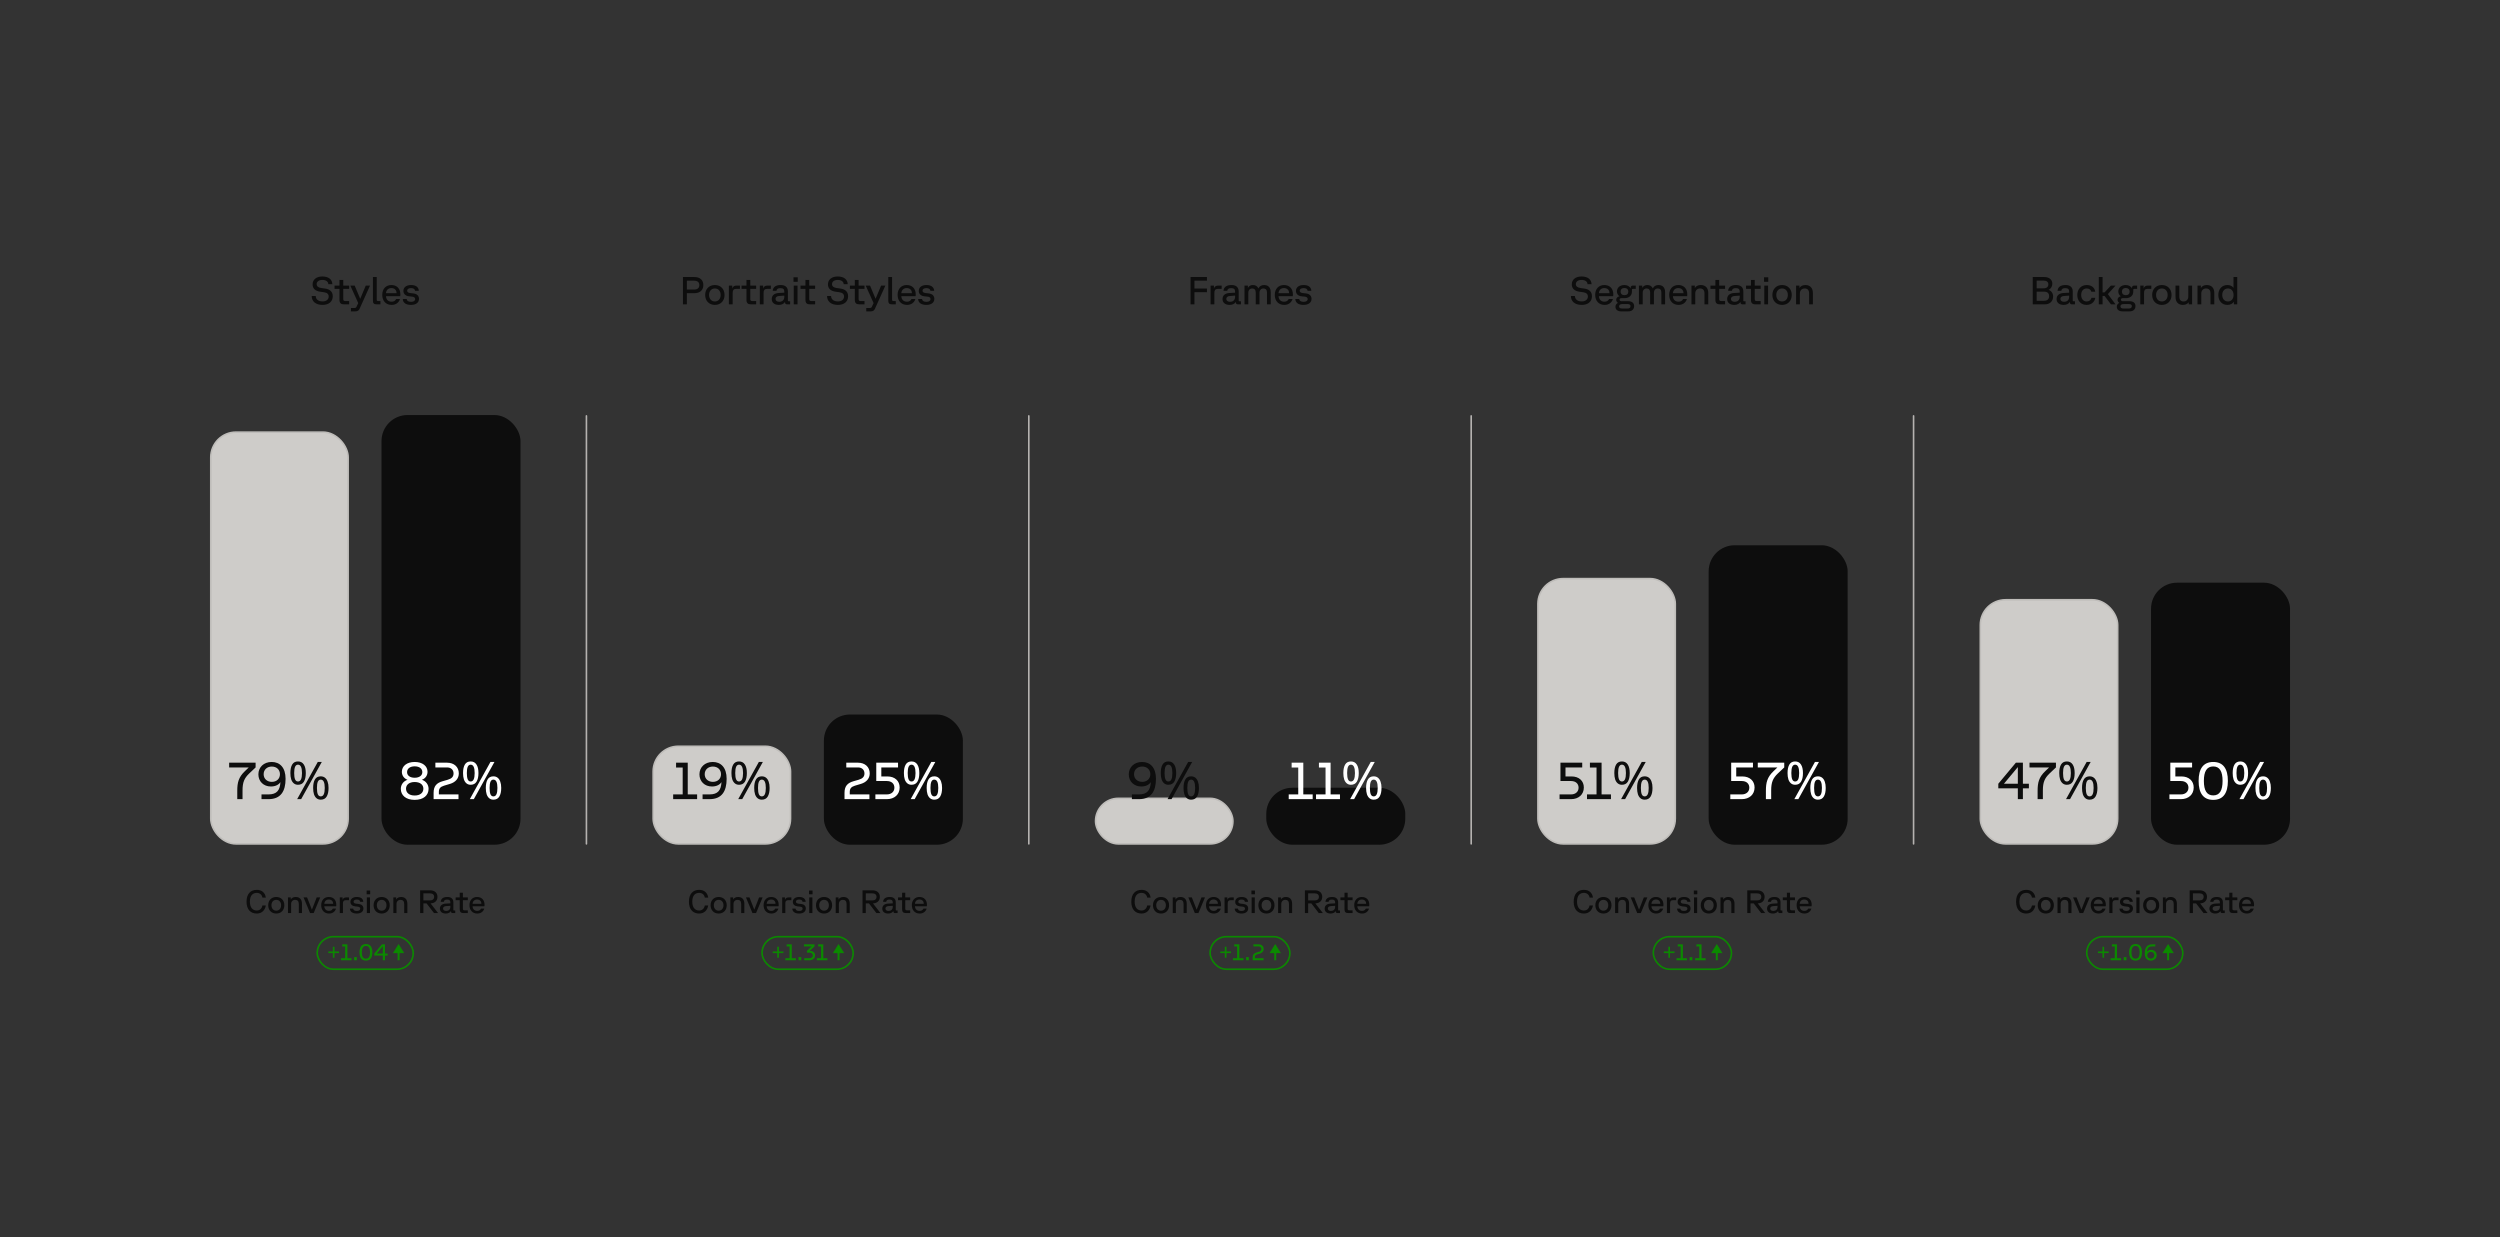 <svg width="1536" height="760" viewBox="0 0 1536 760" fill="none" xmlns="http://www.w3.org/2000/svg">
<rect x="0" y="0" width="1536" height="760" fill="#333333" stroke="none"/>
<g clip-path="url(#clip0_4638_122689)">
<path d="M198.181 187.336C194.029 187.336 191.533 185.248 191.509 181.864H193.981C194.005 183.904 195.589 185.2 198.181 185.2C200.485 185.2 201.949 184 201.949 182.176C201.949 180.712 201.013 179.824 199.093 179.56L196.885 179.248C193.669 178.816 192.061 177.232 192.061 174.712C192.061 171.76 194.437 169.864 198.061 169.864C201.829 169.864 204.133 171.688 204.205 174.616H201.733C201.661 172.984 200.269 171.976 198.061 171.976C195.949 171.976 194.557 172.984 194.557 174.568C194.557 175.936 195.541 176.704 197.605 176.992L199.693 177.28C202.813 177.712 204.445 179.32 204.445 182.032C204.445 185.248 202.069 187.336 198.181 187.336ZM211.426 187C209.434 187 208.57 186.208 208.57 184.216V177.496H205.546V175.456H208.57V172H210.898V175.456H214.522V177.496H210.898V183.76C210.898 184.6 211.234 184.96 212.122 184.96H214.522V187H211.426ZM215.606 191.32V189.232H217.67C218.462 189.232 218.822 188.992 219.086 188.392L220.094 186.208L215.246 175.456H217.91L221.318 183.592L224.726 175.456H227.342L221.006 189.544C220.478 190.744 219.806 191.32 218.198 191.32H215.606ZM231.457 187C229.825 187 229.129 186.376 229.129 184.816V170.2H231.457V184.096C231.457 184.696 231.673 184.96 232.273 184.96H233.737V187H231.457ZM240.607 187.336C237.151 187.336 234.847 184.912 234.847 181.168C234.847 177.448 237.151 175.12 240.439 175.12C243.871 175.12 245.983 177.352 245.983 180.88C245.983 181.192 245.959 181.504 245.911 181.984H237.151C237.247 184.096 238.543 185.368 240.607 185.368C241.975 185.368 242.935 184.744 243.391 183.712H245.767C245.047 185.944 243.271 187.336 240.607 187.336ZM237.151 180.16H243.631V180.04C243.631 178.264 242.479 176.992 240.439 176.992C238.495 176.992 237.247 178.288 237.151 180.16ZM252.555 187.336C249.435 187.336 247.587 186.088 247.467 183.712H249.867C249.987 184.864 250.923 185.44 252.603 185.44C254.139 185.44 255.075 184.792 255.075 183.736C255.075 182.872 254.427 182.368 253.227 182.248L251.379 182.056C249.219 181.84 247.851 180.64 247.851 178.72C247.851 176.512 249.699 175.12 252.531 175.12C255.411 175.12 257.187 176.32 257.331 178.672H255.003C254.931 177.568 254.019 177.016 252.507 177.016C251.067 177.016 250.155 177.616 250.155 178.6C250.155 179.44 250.779 179.896 252.123 180.064L253.995 180.28C256.179 180.52 257.427 181.744 257.427 183.64C257.427 185.896 255.531 187.336 252.555 187.336Z" fill="#0D0D0D"/>
<path d="M419.603 187V170.2H426.563C430.067 170.2 432.131 172.072 432.131 175.144C432.131 178.24 430.067 180.136 426.563 180.136H422.003V187H419.603ZM422.003 177.904H426.467C428.531 177.904 429.683 176.896 429.683 175.144C429.683 173.44 428.531 172.456 426.467 172.456H422.003V177.904ZM439.212 187.336C435.708 187.336 433.26 184.888 433.26 181.216C433.26 177.568 435.708 175.12 439.212 175.12C442.74 175.12 445.164 177.568 445.164 181.216C445.164 184.888 442.74 187.336 439.212 187.336ZM435.66 181.216C435.66 183.616 437.1 185.224 439.212 185.224C441.348 185.224 442.764 183.616 442.764 181.216C442.764 178.84 441.348 177.232 439.212 177.232C437.1 177.232 435.66 178.84 435.66 181.216ZM447.827 187V175.456H449.891V177.328C450.179 176.176 451.043 175.456 452.411 175.456H454.619V177.496H452.195C450.755 177.496 450.155 178.312 450.155 179.872V187H447.827ZM461.491 187C459.499 187 458.635 186.208 458.635 184.216V177.496H455.611V175.456H458.635V172H460.963V175.456H464.587V177.496H460.963V183.76C460.963 184.6 461.299 184.96 462.187 184.96H464.587V187H461.491ZM466.824 187V175.456H468.888V177.328C469.176 176.176 470.04 175.456 471.408 175.456H473.616V177.496H471.192C469.752 177.496 469.152 178.312 469.152 179.872V187H466.824ZM478.498 187.336C475.834 187.336 474.154 185.944 474.154 183.736C474.154 181.672 475.546 180.184 478.378 180.016L481.882 179.824V179.176C481.882 177.664 481.138 177.04 479.554 177.04C478.018 177.04 477.25 177.448 477.058 178.672H474.73C474.994 176.296 476.626 175.12 479.722 175.12C482.482 175.12 484.09 176.512 484.09 179.056V184.696C484.09 184.96 484.21 185.08 484.474 185.08H485.458V187H483.586C482.794 187 482.338 186.568 482.338 185.8V185.464C481.666 186.64 480.298 187.336 478.498 187.336ZM476.482 183.664C476.482 184.72 477.346 185.416 478.762 185.416C480.634 185.416 481.882 184.336 481.882 182.368V181.624L478.666 181.864C477.178 181.96 476.482 182.728 476.482 183.664ZM487.672 187V175.456H490V187H487.672ZM487.528 173.128V170.368H490.12V173.128H487.528ZM497.726 187C495.734 187 494.87 186.208 494.87 184.216V177.496H491.846V175.456H494.87V172H497.198V175.456H500.822V177.496H497.198V183.76C497.198 184.6 497.534 184.96 498.422 184.96H500.822V187H497.726ZM514.815 187.336C510.663 187.336 508.167 185.248 508.143 181.864H510.615C510.639 183.904 512.223 185.2 514.815 185.2C517.119 185.2 518.583 184 518.583 182.176C518.583 180.712 517.647 179.824 515.727 179.56L513.519 179.248C510.303 178.816 508.695 177.232 508.695 174.712C508.695 171.76 511.071 169.864 514.695 169.864C518.463 169.864 520.767 171.688 520.839 174.616H518.367C518.295 172.984 516.903 171.976 514.695 171.976C512.583 171.976 511.191 172.984 511.191 174.568C511.191 175.936 512.175 176.704 514.239 176.992L516.327 177.28C519.447 177.712 521.079 179.32 521.079 182.032C521.079 185.248 518.703 187.336 514.815 187.336ZM528.061 187C526.069 187 525.205 186.208 525.205 184.216V177.496H522.181V175.456H525.205V172H527.533V175.456H531.157V177.496H527.533V183.76C527.533 184.6 527.869 184.96 528.757 184.96H531.157V187H528.061ZM532.241 191.32V189.232H534.305C535.097 189.232 535.457 188.992 535.721 188.392L536.729 186.208L531.881 175.456H534.545L537.953 183.592L541.361 175.456H543.977L537.641 189.544C537.113 190.744 536.441 191.32 534.833 191.32H532.241ZM548.091 187C546.459 187 545.763 186.376 545.763 184.816V170.2H548.091V184.096C548.091 184.696 548.307 184.96 548.907 184.96H550.371V187H548.091ZM557.241 187.336C553.785 187.336 551.481 184.912 551.481 181.168C551.481 177.448 553.785 175.12 557.073 175.12C560.505 175.12 562.617 177.352 562.617 180.88C562.617 181.192 562.593 181.504 562.545 181.984H553.785C553.881 184.096 555.177 185.368 557.241 185.368C558.609 185.368 559.569 184.744 560.025 183.712H562.401C561.681 185.944 559.905 187.336 557.241 187.336ZM553.785 180.16H560.265V180.04C560.265 178.264 559.113 176.992 557.073 176.992C555.129 176.992 553.881 178.288 553.785 180.16ZM569.19 187.336C566.07 187.336 564.222 186.088 564.102 183.712H566.502C566.622 184.864 567.558 185.44 569.238 185.44C570.774 185.44 571.71 184.792 571.71 183.736C571.71 182.872 571.062 182.368 569.862 182.248L568.014 182.056C565.854 181.84 564.486 180.64 564.486 178.72C564.486 176.512 566.334 175.12 569.166 175.12C572.046 175.12 573.822 176.32 573.966 178.672H571.638C571.566 177.568 570.654 177.016 569.142 177.016C567.702 177.016 566.79 177.616 566.79 178.6C566.79 179.44 567.414 179.896 568.758 180.064L570.63 180.28C572.814 180.52 574.062 181.744 574.062 183.64C574.062 185.896 572.166 187.336 569.19 187.336Z" fill="#0D0D0D"/>
<path d="M731.469 187V170.2H741.549V172.456H733.869V177.28H741.549V179.536H733.869V187H731.469ZM743.784 187V175.456H745.848V177.328C746.136 176.176 747 175.456 748.368 175.456H750.576V177.496H748.152C746.712 177.496 746.112 178.312 746.112 179.872V187H743.784ZM755.458 187.336C752.794 187.336 751.114 185.944 751.114 183.736C751.114 181.672 752.506 180.184 755.338 180.016L758.842 179.824V179.176C758.842 177.664 758.098 177.04 756.514 177.04C754.978 177.04 754.21 177.448 754.018 178.672H751.69C751.954 176.296 753.586 175.12 756.682 175.12C759.442 175.12 761.05 176.512 761.05 179.056V184.696C761.05 184.96 761.17 185.08 761.434 185.08H762.418V187H760.546C759.754 187 759.298 186.568 759.298 185.8V185.464C758.626 186.64 757.258 187.336 755.458 187.336ZM753.442 183.664C753.442 184.72 754.306 185.416 755.722 185.416C757.594 185.416 758.842 184.336 758.842 182.368V181.624L755.626 181.864C754.138 181.96 753.442 182.728 753.442 183.664ZM764.632 187V175.456H766.696V176.872C767.368 175.672 768.424 175.12 769.84 175.12C771.424 175.12 772.6 175.888 773.152 177.184C773.896 175.792 775.096 175.12 776.608 175.12C779.272 175.12 780.736 176.728 780.736 179.608V187H778.432V179.728C778.432 178.12 777.664 177.232 776.2 177.232C774.832 177.232 773.848 178.288 773.848 179.8V187H771.52V179.728C771.52 178.12 770.752 177.232 769.336 177.232C767.944 177.232 766.96 178.288 766.96 179.8V187H764.632ZM788.978 187.336C785.522 187.336 783.218 184.912 783.218 181.168C783.218 177.448 785.522 175.12 788.81 175.12C792.242 175.12 794.354 177.352 794.354 180.88C794.354 181.192 794.33 181.504 794.282 181.984H785.522C785.618 184.096 786.914 185.368 788.978 185.368C790.346 185.368 791.306 184.744 791.762 183.712H794.138C793.418 185.944 791.642 187.336 788.978 187.336ZM785.522 180.16H792.002V180.04C792.002 178.264 790.85 176.992 788.81 176.992C786.866 176.992 785.618 178.288 785.522 180.16ZM800.926 187.336C797.806 187.336 795.958 186.088 795.838 183.712H798.238C798.358 184.864 799.294 185.44 800.974 185.44C802.51 185.44 803.446 184.792 803.446 183.736C803.446 182.872 802.798 182.368 801.598 182.248L799.75 182.056C797.59 181.84 796.222 180.64 796.222 178.72C796.222 176.512 798.07 175.12 800.902 175.12C803.782 175.12 805.558 176.32 805.702 178.672H803.374C803.302 177.568 802.39 177.016 800.878 177.016C799.438 177.016 798.526 177.616 798.526 178.6C798.526 179.44 799.15 179.896 800.494 180.064L802.366 180.28C804.55 180.52 805.798 181.744 805.798 183.64C805.798 185.896 803.902 187.336 800.926 187.336Z" fill="#0D0D0D"/>
<path d="M971.83 187.336C967.678 187.336 965.182 185.248 965.158 181.864H967.63C967.654 183.904 969.238 185.2 971.83 185.2C974.134 185.2 975.598 184 975.598 182.176C975.598 180.712 974.662 179.824 972.742 179.56L970.534 179.248C967.318 178.816 965.71 177.232 965.71 174.712C965.71 171.76 968.086 169.864 971.71 169.864C975.478 169.864 977.782 171.688 977.854 174.616H975.382C975.31 172.984 973.918 171.976 971.71 171.976C969.598 171.976 968.206 172.984 968.206 174.568C968.206 175.936 969.19 176.704 971.254 176.992L973.342 177.28C976.462 177.712 978.094 179.32 978.094 182.032C978.094 185.248 975.718 187.336 971.83 187.336ZM985.843 187.336C982.387 187.336 980.083 184.912 980.083 181.168C980.083 177.448 982.387 175.12 985.675 175.12C989.107 175.12 991.219 177.352 991.219 180.88C991.219 181.192 991.195 181.504 991.147 181.984H982.387C982.483 184.096 983.779 185.368 985.843 185.368C987.211 185.368 988.171 184.744 988.627 183.712H991.003C990.283 185.944 988.507 187.336 985.843 187.336ZM982.387 180.16H988.867V180.04C988.867 178.264 987.715 176.992 985.675 176.992C983.731 176.992 982.483 178.288 982.387 180.16ZM996.256 191.32C993.688 191.32 992.536 190.12 992.536 188.44C992.536 187.456 993.064 186.568 994.048 186.088C993.4 185.656 992.992 184.96 992.992 184.216C992.992 183.184 993.64 182.344 994.984 182.008C993.904 181.288 993.448 180.16 993.448 179.08C993.448 176.824 995.176 175.12 998.056 175.12C999.904 175.12 1001.39 176.056 1001.87 177.256V176.896C1001.87 175.744 1002.5 175.456 1003.31 175.456H1005.02V177.496H1003.17C1002.81 177.496 1002.66 177.64 1002.66 178V179.224C1002.66 181.624 1000.79 183.184 998.176 183.184H996.184C995.512 183.184 995.056 183.496 995.056 184.12C995.056 184.744 995.584 185.056 996.184 185.056H1000.38C1002.59 185.056 1004.01 186.112 1004.01 188.008C1004.01 189.904 1002.88 191.32 1000.24 191.32H996.256ZM994.768 188.224C994.768 188.968 995.248 189.544 996.52 189.544H1000.1C1001.01 189.544 1001.78 189.112 1001.78 188.08C1001.78 187.288 1001.15 186.832 1000.22 186.832H996.592C995.296 186.832 994.768 187.48 994.768 188.224ZM995.68 179.152C995.68 180.496 996.568 181.36 998.056 181.36C999.568 181.36 1000.43 180.496 1000.43 179.152C1000.43 177.808 999.544 176.944 998.056 176.944C996.544 176.944 995.68 177.808 995.68 179.152ZM1006.95 187V175.456H1009.01V176.872C1009.69 175.672 1010.74 175.12 1012.16 175.12C1013.74 175.12 1014.92 175.888 1015.47 177.184C1016.21 175.792 1017.41 175.12 1018.93 175.12C1021.59 175.12 1023.05 176.728 1023.05 179.608V187H1020.75V179.728C1020.75 178.12 1019.98 177.232 1018.52 177.232C1017.15 177.232 1016.17 178.288 1016.17 179.8V187H1013.84V179.728C1013.84 178.12 1013.07 177.232 1011.65 177.232C1010.26 177.232 1009.28 178.288 1009.28 179.8V187H1006.95ZM1031.3 187.336C1027.84 187.336 1025.54 184.912 1025.54 181.168C1025.54 177.448 1027.84 175.12 1031.13 175.12C1034.56 175.12 1036.67 177.352 1036.67 180.88C1036.67 181.192 1036.65 181.504 1036.6 181.984H1027.84C1027.94 184.096 1029.23 185.368 1031.3 185.368C1032.66 185.368 1033.62 184.744 1034.08 183.712H1036.46C1035.74 185.944 1033.96 187.336 1031.3 187.336ZM1027.84 180.16H1034.32V180.04C1034.32 178.264 1033.17 176.992 1031.13 176.992C1029.18 176.992 1027.94 178.288 1027.84 180.16ZM1039.24 187V175.456H1041.3V176.968C1042 175.72 1043.39 175.12 1044.95 175.12C1047.78 175.12 1049.56 176.848 1049.56 180.04V187H1047.23V180.256C1047.23 178.192 1046.22 177.232 1044.52 177.232C1042.74 177.232 1041.56 178.456 1041.56 180.328V187H1039.24ZM1056.79 187C1054.8 187 1053.93 186.208 1053.93 184.216V177.496H1050.91V175.456H1053.93V172H1056.26V175.456H1059.89V177.496H1056.26V183.76C1056.26 184.6 1056.6 184.96 1057.49 184.96H1059.89V187H1056.79ZM1065.51 187.336C1062.84 187.336 1061.16 185.944 1061.16 183.736C1061.16 181.672 1062.55 180.184 1065.39 180.016L1068.89 179.824V179.176C1068.89 177.664 1068.15 177.04 1066.56 177.04C1065.03 177.04 1064.26 177.448 1064.07 178.672H1061.74C1062 176.296 1063.63 175.12 1066.73 175.12C1069.49 175.12 1071.1 176.512 1071.1 179.056V184.696C1071.1 184.96 1071.22 185.08 1071.48 185.08H1072.47V187H1070.59C1069.8 187 1069.35 186.568 1069.35 185.8V185.464C1068.67 186.64 1067.31 187.336 1065.51 187.336ZM1063.49 183.664C1063.49 184.72 1064.35 185.416 1065.77 185.416C1067.64 185.416 1068.89 184.336 1068.89 182.368V181.624L1065.67 181.864C1064.19 181.96 1063.49 182.728 1063.49 183.664ZM1078.65 187C1076.65 187 1075.79 186.208 1075.79 184.216V177.496H1072.77V175.456H1075.79V172H1078.12V175.456H1081.74V177.496H1078.12V183.76C1078.12 184.6 1078.45 184.96 1079.34 184.96H1081.74V187H1078.65ZM1083.98 187V175.456H1086.31V187H1083.98ZM1083.83 173.128V170.368H1086.43V173.128H1083.83ZM1094.9 187.336C1091.39 187.336 1088.95 184.888 1088.95 181.216C1088.95 177.568 1091.39 175.12 1094.9 175.12C1098.43 175.12 1100.85 177.568 1100.85 181.216C1100.85 184.888 1098.43 187.336 1094.9 187.336ZM1091.35 181.216C1091.35 183.616 1092.79 185.224 1094.9 185.224C1097.03 185.224 1098.45 183.616 1098.45 181.216C1098.45 178.84 1097.03 177.232 1094.9 177.232C1092.79 177.232 1091.35 178.84 1091.35 181.216ZM1103.51 187V175.456H1105.58V176.968C1106.27 175.72 1107.67 175.12 1109.23 175.12C1112.06 175.12 1113.83 176.848 1113.83 180.04V187H1111.51V180.256C1111.51 178.192 1110.5 177.232 1108.79 177.232C1107.02 177.232 1105.84 178.456 1105.84 180.328V187H1103.51Z" fill="#0D0D0D"/>
<path d="M1248.92 187V170.2H1255.98C1259.03 170.2 1260.95 171.808 1260.95 174.352C1260.95 176.008 1260.03 177.424 1258.67 178.096C1260.32 178.696 1261.43 180.16 1261.43 182.152C1261.43 185.008 1259.53 187 1256.29 187H1248.92ZM1251.32 184.792H1255.95C1257.87 184.792 1258.98 183.736 1258.98 181.96C1258.98 180.184 1257.92 179.2 1255.95 179.2H1251.32V184.792ZM1251.32 177.136H1255.64C1257.47 177.136 1258.5 176.248 1258.5 174.736C1258.5 173.2 1257.44 172.408 1255.64 172.408H1251.32V177.136ZM1267.9 187.336C1265.24 187.336 1263.56 185.944 1263.56 183.736C1263.56 181.672 1264.95 180.184 1267.78 180.016L1271.29 179.824V179.176C1271.29 177.664 1270.54 177.04 1268.96 177.04C1267.42 177.04 1266.65 177.448 1266.46 178.672H1264.13C1264.4 176.296 1266.03 175.12 1269.13 175.12C1271.89 175.12 1273.49 176.512 1273.49 179.056V184.696C1273.49 184.96 1273.61 185.08 1273.88 185.08H1274.86V187H1272.99C1272.2 187 1271.74 186.568 1271.74 185.8V185.464C1271.07 186.64 1269.7 187.336 1267.9 187.336ZM1265.89 183.664C1265.89 184.72 1266.75 185.416 1268.17 185.416C1270.04 185.416 1271.29 184.336 1271.29 182.368V181.624L1268.07 181.864C1266.58 181.96 1265.89 182.728 1265.89 183.664ZM1281.97 187.336C1278.52 187.336 1276.28 184.768 1276.28 181.264C1276.28 177.664 1278.64 175.12 1282.12 175.12C1285.04 175.12 1287.04 176.824 1287.3 179.248H1284.92C1284.71 178.168 1283.75 177.232 1282.09 177.232C1280.03 177.232 1278.68 178.792 1278.68 181.216C1278.68 183.688 1280.05 185.224 1282.04 185.224C1283.6 185.224 1284.73 184.312 1284.97 182.968H1287.35C1287.04 185.272 1285.12 187.336 1281.97 187.336ZM1296.98 187L1293.04 181.816H1291.82V187H1289.49V170.2H1291.82V179.656H1293.04L1296.93 175.456H1299.79L1295.08 180.688L1299.79 187H1296.98ZM1304.29 191.32C1301.72 191.32 1300.57 190.12 1300.57 188.44C1300.57 187.456 1301.09 186.568 1302.08 186.088C1301.43 185.656 1301.02 184.96 1301.02 184.216C1301.02 183.184 1301.67 182.344 1303.01 182.008C1301.93 181.288 1301.48 180.16 1301.48 179.08C1301.48 176.824 1303.21 175.12 1306.09 175.12C1307.93 175.12 1309.42 176.056 1309.9 177.256V176.896C1309.9 175.744 1310.53 175.456 1311.34 175.456H1313.05V177.496H1311.2C1310.84 177.496 1310.69 177.64 1310.69 178V179.224C1310.69 181.624 1308.82 183.184 1306.21 183.184H1304.21C1303.54 183.184 1303.09 183.496 1303.09 184.12C1303.09 184.744 1303.61 185.056 1304.21 185.056H1308.41C1310.62 185.056 1312.04 186.112 1312.04 188.008C1312.04 189.904 1310.91 191.32 1308.27 191.32H1304.29ZM1302.8 188.224C1302.8 188.968 1303.28 189.544 1304.55 189.544H1308.13C1309.04 189.544 1309.81 189.112 1309.81 188.08C1309.81 187.288 1309.18 186.832 1308.25 186.832H1304.62C1303.33 186.832 1302.8 187.48 1302.8 188.224ZM1303.71 179.152C1303.71 180.496 1304.6 181.36 1306.09 181.36C1307.6 181.36 1308.46 180.496 1308.46 179.152C1308.46 177.808 1307.57 176.944 1306.09 176.944C1304.57 176.944 1303.71 177.808 1303.71 179.152ZM1314.98 187V175.456H1317.04V177.328C1317.33 176.176 1318.2 175.456 1319.56 175.456H1321.77V177.496H1319.35C1317.91 177.496 1317.31 178.312 1317.31 179.872V187H1314.98ZM1328.24 187.336C1324.74 187.336 1322.29 184.888 1322.29 181.216C1322.29 177.568 1324.74 175.12 1328.24 175.12C1331.77 175.12 1334.2 177.568 1334.2 181.216C1334.2 184.888 1331.77 187.336 1328.24 187.336ZM1324.69 181.216C1324.69 183.616 1326.13 185.224 1328.24 185.224C1330.38 185.224 1331.8 183.616 1331.8 181.216C1331.8 178.84 1330.38 177.232 1328.24 177.232C1326.13 177.232 1324.69 178.84 1324.69 181.216ZM1341.18 187.336C1338.37 187.336 1336.64 185.608 1336.64 182.416V175.456H1338.97V182.2C1338.97 184.264 1339.93 185.224 1341.61 185.224C1343.36 185.224 1344.49 183.976 1344.49 182.128V175.456H1346.82V187H1344.75V185.68C1343.99 186.808 1342.67 187.336 1341.18 187.336ZM1350.14 187V175.456H1352.21V176.968C1352.9 175.72 1354.29 175.12 1355.85 175.12C1358.69 175.12 1360.46 176.848 1360.46 180.04V187H1358.13V180.256C1358.13 178.192 1357.13 177.232 1355.42 177.232C1353.65 177.232 1352.47 178.456 1352.47 180.328V187H1350.14ZM1368.48 187.336C1365.2 187.336 1362.94 184.888 1362.94 181.216C1362.94 177.568 1365.2 175.12 1368.48 175.12C1370.16 175.12 1371.53 175.744 1372.25 176.872V170.2H1374.56V187H1372.49V185.392C1371.72 186.616 1370.28 187.336 1368.48 187.336ZM1365.34 181.216C1365.34 183.616 1366.76 185.224 1368.84 185.224C1370.93 185.224 1372.3 183.616 1372.3 181.216C1372.3 178.84 1370.93 177.232 1368.84 177.232C1366.76 177.232 1365.34 178.84 1365.34 181.216Z" fill="#0D0D0D"/>
<rect x="129.5" y="265.5" width="84.4" height="253" rx="15.5" fill="#CECCC9"/>
<rect x="129.5" y="265.5" width="84.4" height="253" rx="15.5" stroke="#BFBDBA"/>
<path d="M145.779 485.848C145.779 480.824 146.579 477.528 150.387 473.88L152.851 471.512H140.787V468.6H157.043V471.512L153.107 475.224C150.099 478.136 149.011 480.6 149.011 485.688V491H145.779V485.848ZM166.911 468.152C171.935 468.152 175.455 471.576 175.455 478.488C175.455 486.168 172.479 491 164.959 491H160.671V488.088H164.959C170.143 488.088 172.031 485.464 172.287 480.536C171.295 482.104 169.247 483.224 166.431 483.224C161.919 483.224 158.751 480.088 158.751 475.768C158.751 471.384 162.079 468.152 166.911 468.152ZM161.983 475.672C161.983 478.456 164.063 480.376 167.007 480.376C169.951 480.376 171.999 478.488 171.999 475.672C171.999 472.888 169.951 470.968 167.007 470.968C164.063 470.968 161.983 472.888 161.983 475.672ZM183.08 467.832C184.659 467.832 185.854 468.461 186.664 469.72C187.475 470.957 187.88 472.707 187.88 474.968C187.88 477.229 187.486 479 186.696 480.28C185.928 481.539 184.723 482.168 183.08 482.168C182.078 482.168 181.224 481.88 180.52 481.304C179.816 480.728 179.283 479.907 178.92 478.84C178.579 477.752 178.408 476.461 178.408 474.968C178.408 472.707 178.782 470.957 179.528 469.72C180.275 468.461 181.459 467.832 183.08 467.832ZM183.08 469.816C182.27 469.816 181.672 470.253 181.288 471.128C180.926 471.981 180.744 473.261 180.744 474.968C180.744 476.675 180.926 477.965 181.288 478.84C181.672 479.715 182.27 480.152 183.08 480.152C183.912 480.152 184.531 479.725 184.936 478.872C185.342 477.997 185.544 476.696 185.544 474.968C185.544 473.261 185.342 471.981 184.936 471.128C184.531 470.253 183.912 469.816 183.08 469.816ZM197.704 468.152L185.032 491H182.568L195.24 468.152H197.704ZM197.064 476.984C198.11 476.984 198.984 477.272 199.688 477.848C200.392 478.403 200.926 479.213 201.288 480.28C201.672 481.325 201.864 482.605 201.864 484.12C201.864 486.381 201.47 488.152 200.68 489.432C199.912 490.691 198.707 491.32 197.064 491.32C196.062 491.32 195.208 491.032 194.504 490.456C193.8 489.88 193.267 489.059 192.904 487.992C192.563 486.904 192.392 485.613 192.392 484.12C192.392 481.859 192.766 480.109 193.512 478.872C194.259 477.613 195.443 476.984 197.064 476.984ZM197.064 479C196.254 479 195.656 479.427 195.272 480.28C194.91 481.133 194.728 482.413 194.728 484.12C194.728 485.848 194.91 487.149 195.272 488.024C195.656 488.877 196.254 489.304 197.064 489.304C197.896 489.304 198.515 488.877 198.92 488.024C199.326 487.171 199.528 485.869 199.528 484.12C199.528 482.413 199.326 481.133 198.92 480.28C198.515 479.427 197.896 479 197.064 479Z" fill="#0D0D0D"/>
<rect x="234.398" y="255" width="85.4" height="264" rx="16" fill="#0D0D0D"/>
<path d="M254.774 491.448C249.366 491.448 246.262 488.632 246.262 484.664C246.262 482.072 247.894 479.896 250.39 479.096C248.15 478.328 246.902 476.344 246.902 474.2C246.902 470.648 250.006 468.152 254.774 468.152C259.574 468.152 262.678 470.648 262.678 474.2C262.678 476.344 261.43 478.328 259.19 479.096C261.686 479.896 263.318 482.072 263.318 484.664C263.318 488.632 260.214 491.448 254.774 491.448ZM249.462 484.568C249.462 487 251.35 488.76 254.774 488.76C258.23 488.76 260.118 487 260.118 484.568C260.118 482.104 258.102 480.472 254.774 480.472C251.478 480.472 249.462 482.104 249.462 484.568ZM250.102 474.392C250.102 476.472 251.894 477.848 254.774 477.848C257.654 477.848 259.478 476.472 259.478 474.392C259.478 472.312 257.75 470.84 254.774 470.84C251.83 470.84 250.102 472.312 250.102 474.392ZM266.406 487.064C266.406 482.936 268.326 481.016 271.91 479.992L275.046 479.096C277.51 478.392 278.662 477.208 278.662 475.192C278.662 472.984 277.094 471.512 274.694 471.512H267.494V468.6H274.694C278.95 468.6 281.894 471.192 281.894 475.192C281.894 478.424 279.718 480.632 276.582 481.592L272.742 482.744C270.534 483.416 269.638 484.504 269.638 486.52V488.088H281.702V491H266.406V487.064ZM289.166 467.832C290.745 467.832 291.94 468.461 292.75 469.72C293.561 470.957 293.966 472.707 293.966 474.968C293.966 477.229 293.572 479 292.782 480.28C292.014 481.539 290.809 482.168 289.166 482.168C288.164 482.168 287.31 481.88 286.606 481.304C285.902 480.728 285.369 479.907 285.006 478.84C284.665 477.752 284.494 476.461 284.494 474.968C284.494 472.707 284.868 470.957 285.614 469.72C286.361 468.461 287.545 467.832 289.166 467.832ZM289.166 469.816C288.356 469.816 287.758 470.253 287.374 471.128C287.012 471.981 286.83 473.261 286.83 474.968C286.83 476.675 287.012 477.965 287.374 478.84C287.758 479.715 288.356 480.152 289.166 480.152C289.998 480.152 290.617 479.725 291.022 478.872C291.428 477.997 291.63 476.696 291.63 474.968C291.63 473.261 291.428 471.981 291.022 471.128C290.617 470.253 289.998 469.816 289.166 469.816ZM303.79 468.152L291.118 491H288.654L301.326 468.152H303.79ZM303.15 476.984C304.196 476.984 305.07 477.272 305.774 477.848C306.478 478.403 307.012 479.213 307.374 480.28C307.758 481.325 307.95 482.605 307.95 484.12C307.95 486.381 307.556 488.152 306.766 489.432C305.998 490.691 304.793 491.32 303.15 491.32C302.148 491.32 301.294 491.032 300.59 490.456C299.886 489.88 299.353 489.059 298.99 487.992C298.649 486.904 298.478 485.613 298.478 484.12C298.478 481.859 298.852 480.109 299.598 478.872C300.345 477.613 301.529 476.984 303.15 476.984ZM303.15 479C302.34 479 301.742 479.427 301.358 480.28C300.996 481.133 300.814 482.413 300.814 484.12C300.814 485.848 300.996 487.149 301.358 488.024C301.742 488.877 302.34 489.304 303.15 489.304C303.982 489.304 304.601 488.877 305.006 488.024C305.412 487.171 305.614 485.869 305.614 484.12C305.614 482.413 305.412 481.133 305.006 480.28C304.601 479.427 303.982 479 303.15 479Z" fill="white"/>
<path d="M157.752 561.28C154.032 561.28 151.472 558.84 151.472 554.02C151.472 549.2 153.932 546.72 157.792 546.72C160.832 546.72 162.912 548.48 163.332 551.48H161.232C160.932 549.64 159.552 548.58 157.792 548.58C155.232 548.58 153.532 550.24 153.532 553.98C153.532 557.68 155.312 559.42 157.752 559.42C159.692 559.42 160.912 558.12 161.232 556.32H163.312C162.832 559.22 160.912 561.28 157.752 561.28ZM169.741 561.28C166.821 561.28 164.781 559.24 164.781 556.18C164.781 553.14 166.821 551.1 169.741 551.1C172.681 551.1 174.701 553.14 174.701 556.18C174.701 559.24 172.681 561.28 169.741 561.28ZM166.781 556.18C166.781 558.18 167.981 559.52 169.741 559.52C171.521 559.52 172.701 558.18 172.701 556.18C172.701 554.2 171.521 552.86 169.741 552.86C167.981 552.86 166.781 554.2 166.781 556.18ZM176.921 561V551.38H178.641V552.64C179.221 551.6 180.381 551.1 181.681 551.1C184.041 551.1 185.521 552.54 185.521 555.2V561H183.581V555.38C183.581 553.66 182.741 552.86 181.321 552.86C179.841 552.86 178.861 553.88 178.861 555.44V561H176.921ZM190.515 561L186.515 551.38H188.675L191.635 558.92L194.575 551.38H196.735L192.715 561H190.515ZM202.145 561.28C199.265 561.28 197.345 559.26 197.345 556.14C197.345 553.04 199.265 551.1 202.005 551.1C204.865 551.1 206.625 552.96 206.625 555.9C206.625 556.16 206.605 556.42 206.565 556.82H199.265C199.345 558.58 200.425 559.64 202.145 559.64C203.285 559.64 204.085 559.12 204.465 558.26H206.445C205.845 560.12 204.365 561.28 202.145 561.28ZM199.265 555.3H204.665V555.2C204.665 553.72 203.705 552.66 202.005 552.66C200.385 552.66 199.345 553.74 199.265 555.3ZM208.762 561V551.38H210.482V552.94C210.722 551.98 211.442 551.38 212.582 551.38H214.422V553.08H212.402C211.202 553.08 210.702 553.76 210.702 555.06V561H208.762ZM219.227 561.28C216.627 561.28 215.087 560.24 214.987 558.26H216.987C217.087 559.22 217.867 559.7 219.267 559.7C220.547 559.7 221.327 559.16 221.327 558.28C221.327 557.56 220.787 557.14 219.787 557.04L218.247 556.88C216.447 556.7 215.307 555.7 215.307 554.1C215.307 552.26 216.847 551.1 219.207 551.1C221.607 551.1 223.087 552.1 223.207 554.06H221.267C221.207 553.14 220.447 552.68 219.187 552.68C217.987 552.68 217.227 553.18 217.227 554C217.227 554.7 217.747 555.08 218.867 555.22L220.427 555.4C222.247 555.6 223.287 556.62 223.287 558.2C223.287 560.08 221.707 561.28 219.227 561.28ZM225.394 561V551.38H227.334V561H225.394ZM225.274 549.44V547.14H227.434V549.44H225.274ZM234.494 561.28C231.574 561.28 229.534 559.24 229.534 556.18C229.534 553.14 231.574 551.1 234.494 551.1C237.434 551.1 239.454 553.14 239.454 556.18C239.454 559.24 237.434 561.28 234.494 561.28ZM231.534 556.18C231.534 558.18 232.734 559.52 234.494 559.52C236.274 559.52 237.454 558.18 237.454 556.18C237.454 554.2 236.274 552.86 234.494 552.86C232.734 552.86 231.534 554.2 231.534 556.18ZM241.673 561V551.38H243.393V552.64C243.973 551.6 245.133 551.1 246.433 551.1C248.793 551.1 250.273 552.54 250.273 555.2V561H248.333V555.38C248.333 553.66 247.493 552.86 246.073 552.86C244.593 552.86 243.613 553.88 243.613 555.44V561H241.673ZM258.134 561V547H264.134C267.054 547 268.774 548.52 268.774 551.02C268.774 553.42 267.214 554.92 264.554 555.06L269.174 561H266.674L262.074 555.04H260.134V561H258.134ZM260.134 553.22H264.134C265.794 553.22 266.734 552.42 266.734 551.02C266.734 549.66 265.794 548.88 264.134 548.88H260.134V553.22ZM273.892 561.28C271.672 561.28 270.272 560.12 270.272 558.28C270.272 556.56 271.432 555.32 273.792 555.18L276.712 555.02V554.48C276.712 553.22 276.092 552.7 274.772 552.7C273.492 552.7 272.852 553.04 272.692 554.06H270.752C270.972 552.08 272.332 551.1 274.912 551.1C277.212 551.1 278.552 552.26 278.552 554.38V559.08C278.552 559.3 278.652 559.4 278.872 559.4H279.692V561H278.132C277.472 561 277.092 560.64 277.092 560V559.72C276.532 560.7 275.392 561.28 273.892 561.28ZM272.212 558.22C272.212 559.1 272.932 559.68 274.112 559.68C275.672 559.68 276.712 558.78 276.712 557.14V556.52L274.032 556.72C272.792 556.8 272.212 557.44 272.212 558.22ZM284.842 561C283.182 561 282.462 560.34 282.462 558.68V553.08H279.942V551.38H282.462V548.5H284.402V551.38H287.422V553.08H284.402V558.3C284.402 559 284.682 559.3 285.422 559.3H287.422V561H284.842ZM293.231 561.28C290.351 561.28 288.431 559.26 288.431 556.14C288.431 553.04 290.351 551.1 293.091 551.1C295.951 551.1 297.711 552.96 297.711 555.9C297.711 556.16 297.691 556.42 297.651 556.82H290.351C290.431 558.58 291.511 559.64 293.231 559.64C294.371 559.64 295.171 559.12 295.551 558.26H297.531C296.931 560.12 295.451 561.28 293.231 561.28ZM290.351 555.3H295.751V555.2C295.751 553.72 294.791 552.66 293.091 552.66C291.471 552.66 290.431 553.74 290.351 555.3Z" fill="#0D0D0D"/>
<rect x="194.898" y="575.5" width="59" height="20" rx="10" stroke="#0B8900"/>
<path d="M205.514 584.568H208.3V585.562H205.514V588.446H204.506V585.562H201.72V584.568H204.506V581.67H205.514V584.568ZM209.507 590V588.726H212.069V581.502H210.291V580.2H213.427V588.726H215.947V590H209.507ZM217.574 590V588.082H219.254V590H217.574ZM224.836 590.196C222.176 590.196 220.902 588.39 220.902 585.1C220.902 581.81 222.176 580.004 224.836 580.004C227.496 580.004 228.77 581.81 228.77 585.1C228.77 588.39 227.496 590.196 224.836 590.196ZM222.316 585.1C222.316 587.662 223.1 588.992 224.836 588.992C226.558 588.992 227.342 587.662 227.342 585.1C227.342 582.538 226.558 581.208 224.836 581.208C223.1 581.208 222.316 582.538 222.316 585.1ZM235.194 590V587.088H229.944V585.856L234.662 580.2H236.552V585.856H238.162V587.088H236.552V590H235.194ZM231.456 585.856H235.194V581.376L231.456 585.856Z" fill="#0B8900"/>
<path fill-rule="evenodd" clip-rule="evenodd" d="M241.398 585.625L244.898 580L248.398 585.625H245.505V590H244.292V585.625H241.398Z" fill="#0B8900"/>
<rect x="359.801" y="255" width="1" height="264" rx="0.5" fill="#B5B2B0"/>
<rect x="401.301" y="458.5" width="84.4" height="60" rx="15.5" fill="#CECCC9"/>
<rect x="401.301" y="458.5" width="84.4" height="60" rx="15.5" stroke="#BFBDBA"/>
<path d="M413.588 491V488.088H419.444V471.576H415.38V468.6H422.548V488.088H428.308V491H413.588ZM437.9 468.152C442.924 468.152 446.444 471.576 446.444 478.488C446.444 486.168 443.468 491 435.948 491H431.66V488.088H435.948C441.132 488.088 443.02 485.464 443.276 480.536C442.284 482.104 440.236 483.224 437.42 483.224C432.908 483.224 429.74 480.088 429.74 475.768C429.74 471.384 433.068 468.152 437.9 468.152ZM432.972 475.672C432.972 478.456 435.052 480.376 437.996 480.376C440.94 480.376 442.988 478.488 442.988 475.672C442.988 472.888 440.94 470.968 437.996 470.968C435.052 470.968 432.972 472.888 432.972 475.672ZM454.069 467.832C455.647 467.832 456.842 468.461 457.653 469.72C458.463 470.957 458.869 472.707 458.869 474.968C458.869 477.229 458.474 479 457.685 480.28C456.917 481.539 455.711 482.168 454.069 482.168C453.066 482.168 452.213 481.88 451.509 481.304C450.805 480.728 450.271 479.907 449.909 478.84C449.567 477.752 449.397 476.461 449.397 474.968C449.397 472.707 449.77 470.957 450.517 469.72C451.263 468.461 452.447 467.832 454.069 467.832ZM454.069 469.816C453.258 469.816 452.661 470.253 452.277 471.128C451.914 471.981 451.733 473.261 451.733 474.968C451.733 476.675 451.914 477.965 452.277 478.84C452.661 479.715 453.258 480.152 454.069 480.152C454.901 480.152 455.519 479.725 455.925 478.872C456.33 477.997 456.533 476.696 456.533 474.968C456.533 473.261 456.33 471.981 455.925 471.128C455.519 470.253 454.901 469.816 454.069 469.816ZM468.693 468.152L456.021 491H453.557L466.229 468.152H468.693ZM468.053 476.984C469.098 476.984 469.973 477.272 470.677 477.848C471.381 478.403 471.914 479.213 472.277 480.28C472.661 481.325 472.853 482.605 472.853 484.12C472.853 486.381 472.458 488.152 471.669 489.432C470.901 490.691 469.695 491.32 468.053 491.32C467.05 491.32 466.197 491.032 465.493 490.456C464.789 489.88 464.255 489.059 463.893 487.992C463.551 486.904 463.381 485.613 463.381 484.12C463.381 481.859 463.754 480.109 464.501 478.872C465.247 477.613 466.431 476.984 468.053 476.984ZM468.053 479C467.242 479 466.645 479.427 466.261 480.28C465.898 481.133 465.717 482.413 465.717 484.12C465.717 485.848 465.898 487.149 466.261 488.024C466.645 488.877 467.242 489.304 468.053 489.304C468.885 489.304 469.503 488.877 469.909 488.024C470.314 487.171 470.517 485.869 470.517 484.12C470.517 482.413 470.314 481.133 469.909 480.28C469.503 479.427 468.885 479 468.053 479Z" fill="#0D0D0D"/>
<rect x="506.199" y="439" width="85.4" height="80" rx="16" fill="#0D0D0D"/>
<path d="M518.87 487.064C518.87 482.936 520.79 481.016 524.374 479.992L527.51 479.096C529.974 478.392 531.126 477.208 531.126 475.192C531.126 472.984 529.558 471.512 527.158 471.512H519.958V468.6H527.158C531.414 468.6 534.358 471.192 534.358 475.192C534.358 478.424 532.182 480.632 529.046 481.592L525.206 482.744C522.998 483.416 522.102 484.504 522.102 486.52V488.088H534.166V491H518.87V487.064ZM537.835 491V488.088H544.875C547.627 488.088 549.515 486.424 549.515 483.96C549.515 481.528 547.787 479.864 544.875 479.864H538.379V468.6H551.755V471.512H541.483V477.048H545.227C549.771 477.048 552.747 479.768 552.747 483.832C552.747 488.088 549.611 491 544.875 491H537.835ZM560.03 467.832C561.608 467.832 562.803 468.461 563.614 469.72C564.424 470.957 564.83 472.707 564.83 474.968C564.83 477.229 564.435 479 563.646 480.28C562.878 481.539 561.672 482.168 560.03 482.168C559.027 482.168 558.174 481.88 557.47 481.304C556.766 480.728 556.232 479.907 555.87 478.84C555.528 477.752 555.358 476.461 555.358 474.968C555.358 472.707 555.731 470.957 556.478 469.72C557.224 468.461 558.408 467.832 560.03 467.832ZM560.03 469.816C559.219 469.816 558.622 470.253 558.238 471.128C557.875 471.981 557.694 473.261 557.694 474.968C557.694 476.675 557.875 477.965 558.238 478.84C558.622 479.715 559.219 480.152 560.03 480.152C560.862 480.152 561.48 479.725 561.886 478.872C562.291 477.997 562.494 476.696 562.494 474.968C562.494 473.261 562.291 471.981 561.886 471.128C561.48 470.253 560.862 469.816 560.03 469.816ZM574.654 468.152L561.982 491H559.518L572.19 468.152H574.654ZM574.014 476.984C575.059 476.984 575.934 477.272 576.638 477.848C577.342 478.403 577.875 479.213 578.238 480.28C578.622 481.325 578.814 482.605 578.814 484.12C578.814 486.381 578.419 488.152 577.63 489.432C576.862 490.691 575.656 491.32 574.014 491.32C573.011 491.32 572.158 491.032 571.454 490.456C570.75 489.88 570.216 489.059 569.854 487.992C569.512 486.904 569.342 485.613 569.342 484.12C569.342 481.859 569.715 480.109 570.462 478.872C571.208 477.613 572.392 476.984 574.014 476.984ZM574.014 479C573.203 479 572.606 479.427 572.222 480.28C571.859 481.133 571.678 482.413 571.678 484.12C571.678 485.848 571.859 487.149 572.222 488.024C572.606 488.877 573.203 489.304 574.014 489.304C574.846 489.304 575.464 488.877 575.87 488.024C576.275 487.171 576.478 485.869 576.478 484.12C576.478 482.413 576.275 481.133 575.87 480.28C575.464 479.427 574.846 479 574.014 479Z" fill="white"/>
<path d="M429.553 561.28C425.833 561.28 423.273 558.84 423.273 554.02C423.273 549.2 425.733 546.72 429.593 546.72C432.633 546.72 434.713 548.48 435.133 551.48H433.033C432.733 549.64 431.353 548.58 429.593 548.58C427.033 548.58 425.333 550.24 425.333 553.98C425.333 557.68 427.113 559.42 429.553 559.42C431.493 559.42 432.713 558.12 433.033 556.32H435.113C434.633 559.22 432.713 561.28 429.553 561.28ZM441.542 561.28C438.622 561.28 436.582 559.24 436.582 556.18C436.582 553.14 438.622 551.1 441.542 551.1C444.482 551.1 446.502 553.14 446.502 556.18C446.502 559.24 444.482 561.28 441.542 561.28ZM438.582 556.18C438.582 558.18 439.782 559.52 441.542 559.52C443.322 559.52 444.502 558.18 444.502 556.18C444.502 554.2 443.322 552.86 441.542 552.86C439.782 552.86 438.582 554.2 438.582 556.18ZM448.722 561V551.38H450.442V552.64C451.022 551.6 452.182 551.1 453.482 551.1C455.842 551.1 457.322 552.54 457.322 555.2V561H455.382V555.38C455.382 553.66 454.542 552.86 453.122 552.86C451.642 552.86 450.662 553.88 450.662 555.44V561H448.722ZM462.315 561L458.315 551.38H460.475L463.435 558.92L466.375 551.38H468.535L464.515 561H462.315ZM473.946 561.28C471.066 561.28 469.146 559.26 469.146 556.14C469.146 553.04 471.066 551.1 473.806 551.1C476.666 551.1 478.426 552.96 478.426 555.9C478.426 556.16 478.406 556.42 478.366 556.82H471.066C471.146 558.58 472.226 559.64 473.946 559.64C475.086 559.64 475.886 559.12 476.266 558.26H478.246C477.646 560.12 476.166 561.28 473.946 561.28ZM471.066 555.3H476.466V555.2C476.466 553.72 475.506 552.66 473.806 552.66C472.186 552.66 471.146 553.74 471.066 555.3ZM480.563 561V551.38H482.283V552.94C482.523 551.98 483.243 551.38 484.383 551.38H486.223V553.08H484.203C483.003 553.08 482.503 553.76 482.503 555.06V561H480.563ZM491.027 561.28C488.427 561.28 486.887 560.24 486.787 558.26H488.787C488.887 559.22 489.667 559.7 491.067 559.7C492.347 559.7 493.127 559.16 493.127 558.28C493.127 557.56 492.587 557.14 491.587 557.04L490.047 556.88C488.247 556.7 487.107 555.7 487.107 554.1C487.107 552.26 488.647 551.1 491.007 551.1C493.407 551.1 494.887 552.1 495.007 554.06H493.067C493.007 553.14 492.247 552.68 490.987 552.68C489.787 552.68 489.027 553.18 489.027 554C489.027 554.7 489.547 555.08 490.667 555.22L492.227 555.4C494.047 555.6 495.087 556.62 495.087 558.2C495.087 560.08 493.507 561.28 491.027 561.28ZM497.194 561V551.38H499.134V561H497.194ZM497.074 549.44V547.14H499.234V549.44H497.074ZM506.294 561.28C503.374 561.28 501.334 559.24 501.334 556.18C501.334 553.14 503.374 551.1 506.294 551.1C509.234 551.1 511.254 553.14 511.254 556.18C511.254 559.24 509.234 561.28 506.294 561.28ZM503.334 556.18C503.334 558.18 504.534 559.52 506.294 559.52C508.074 559.52 509.254 558.18 509.254 556.18C509.254 554.2 508.074 552.86 506.294 552.86C504.534 552.86 503.334 554.2 503.334 556.18ZM513.474 561V551.38H515.194V552.64C515.774 551.6 516.934 551.1 518.234 551.1C520.594 551.1 522.074 552.54 522.074 555.2V561H520.134V555.38C520.134 553.66 519.294 552.86 517.874 552.86C516.394 552.86 515.414 553.88 515.414 555.44V561H513.474ZM529.935 561V547H535.935C538.855 547 540.575 548.52 540.575 551.02C540.575 553.42 539.015 554.92 536.355 555.06L540.975 561H538.475L533.875 555.04H531.935V561H529.935ZM531.935 553.22H535.935C537.595 553.22 538.535 552.42 538.535 551.02C538.535 549.66 537.595 548.88 535.935 548.88H531.935V553.22ZM545.693 561.28C543.473 561.28 542.073 560.12 542.073 558.28C542.073 556.56 543.233 555.32 545.593 555.18L548.513 555.02V554.48C548.513 553.22 547.893 552.7 546.573 552.7C545.293 552.7 544.653 553.04 544.493 554.06H542.553C542.773 552.08 544.133 551.1 546.713 551.1C549.013 551.1 550.353 552.26 550.353 554.38V559.08C550.353 559.3 550.453 559.4 550.673 559.4H551.493V561H549.933C549.273 561 548.893 560.64 548.893 560V559.72C548.333 560.7 547.193 561.28 545.693 561.28ZM544.013 558.22C544.013 559.1 544.733 559.68 545.913 559.68C547.473 559.68 548.513 558.78 548.513 557.14V556.52L545.833 556.72C544.593 556.8 544.013 557.44 544.013 558.22ZM556.643 561C554.983 561 554.263 560.34 554.263 558.68V553.08H551.743V551.38H554.263V548.5H556.203V551.38H559.223V553.08H556.203V558.3C556.203 559 556.483 559.3 557.223 559.3H559.223V561H556.643ZM565.032 561.28C562.152 561.28 560.232 559.26 560.232 556.14C560.232 553.04 562.152 551.1 564.892 551.1C567.752 551.1 569.512 552.96 569.512 555.9C569.512 556.16 569.492 556.42 569.452 556.82H562.152C562.232 558.58 563.312 559.64 565.032 559.64C566.172 559.64 566.972 559.12 567.352 558.26H569.332C568.732 560.12 567.252 561.28 565.032 561.28ZM562.152 555.3H567.552V555.2C567.552 553.72 566.592 552.66 564.892 552.66C563.272 552.66 562.232 553.74 562.152 555.3Z" fill="#0D0D0D"/>
<rect x="468.199" y="575.5" width="56" height="20" rx="10" stroke="#0B8900"/>
<path d="M478.549 584.568H481.335V585.562H478.549V588.446H477.541V585.562H474.755V584.568H477.541V581.67H478.549V584.568ZM482.542 590V588.726H485.104V581.502H483.326V580.2H486.462V588.726H488.982V590H482.542ZM490.61 590V588.082H492.29V590H490.61ZM494.111 590V588.726H497.191C498.591 588.726 499.403 588.068 499.403 586.976C499.403 585.968 498.619 585.338 497.261 585.338H495.791V584.204L498.633 581.474H493.971V580.2H500.425V581.474L497.471 584.232H497.653C499.585 584.232 500.817 585.324 500.817 586.962C500.817 588.796 499.361 590 497.191 590H494.111ZM501.902 590V588.726H504.464V581.502H502.686V580.2H505.822V588.726H508.342V590H501.902Z" fill="#0B8900"/>
<path fill-rule="evenodd" clip-rule="evenodd" d="M511.699 585.625L515.199 580L518.699 585.625H515.805V590H514.593V585.625H511.699Z" fill="#0B8900"/>
<rect x="631.602" y="255" width="1" height="264" rx="0.5" fill="#B5B2B0"/>
<rect x="673.102" y="490.5" width="84.4" height="28" rx="14" fill="#CECCC9"/>
<rect x="673.102" y="490.5" width="84.4" height="28" rx="14" stroke="#BFBDBA"/>
<path d="M701.677 468.152C706.701 468.152 710.221 471.576 710.221 478.488C710.221 486.168 707.245 491 699.725 491H695.437V488.088H699.725C704.909 488.088 706.797 485.464 707.053 480.536C706.061 482.104 704.013 483.224 701.197 483.224C696.685 483.224 693.517 480.088 693.517 475.768C693.517 471.384 696.845 468.152 701.677 468.152ZM696.749 475.672C696.749 478.456 698.829 480.376 701.773 480.376C704.717 480.376 706.765 478.488 706.765 475.672C706.765 472.888 704.717 470.968 701.773 470.968C698.829 470.968 696.749 472.888 696.749 475.672ZM717.846 467.832C719.424 467.832 720.619 468.461 721.43 469.72C722.24 470.957 722.646 472.707 722.646 474.968C722.646 477.229 722.251 479 721.462 480.28C720.694 481.539 719.488 482.168 717.846 482.168C716.843 482.168 715.99 481.88 715.286 481.304C714.582 480.728 714.048 479.907 713.686 478.84C713.344 477.752 713.174 476.461 713.174 474.968C713.174 472.707 713.547 470.957 714.294 469.72C715.04 468.461 716.224 467.832 717.846 467.832ZM717.846 469.816C717.035 469.816 716.438 470.253 716.054 471.128C715.691 471.981 715.51 473.261 715.51 474.968C715.51 476.675 715.691 477.965 716.054 478.84C716.438 479.715 717.035 480.152 717.846 480.152C718.678 480.152 719.296 479.725 719.702 478.872C720.107 477.997 720.31 476.696 720.31 474.968C720.31 473.261 720.107 471.981 719.702 471.128C719.296 470.253 718.678 469.816 717.846 469.816ZM732.47 468.152L719.798 491H717.334L730.006 468.152H732.47ZM731.83 476.984C732.875 476.984 733.75 477.272 734.454 477.848C735.158 478.403 735.691 479.213 736.054 480.28C736.438 481.325 736.63 482.605 736.63 484.12C736.63 486.381 736.235 488.152 735.446 489.432C734.678 490.691 733.472 491.32 731.83 491.32C730.827 491.32 729.974 491.032 729.27 490.456C728.566 489.88 728.032 489.059 727.67 487.992C727.328 486.904 727.158 485.613 727.158 484.12C727.158 481.859 727.531 480.109 728.278 478.872C729.024 477.613 730.208 476.984 731.83 476.984ZM731.83 479C731.019 479 730.422 479.427 730.038 480.28C729.675 481.133 729.494 482.413 729.494 484.12C729.494 485.848 729.675 487.149 730.038 488.024C730.422 488.877 731.019 489.304 731.83 489.304C732.662 489.304 733.28 488.877 733.686 488.024C734.091 487.171 734.294 485.869 734.294 484.12C734.294 482.413 734.091 481.133 733.686 480.28C733.28 479.427 732.662 479 731.83 479Z" fill="#0D0D0D"/>
<rect x="778" y="484" width="85.4" height="35" rx="16" fill="#0D0D0D"/>
<path d="M791.787 491V488.088H797.643V471.576H793.579V468.6H800.747V488.088H806.507V491H791.787ZM808.561 491V488.088H814.417V471.576H810.353V468.6H817.521V488.088H823.281V491H808.561ZM830.018 467.832C831.597 467.832 832.791 468.461 833.602 469.72C834.413 470.957 834.818 472.707 834.818 474.968C834.818 477.229 834.423 479 833.634 480.28C832.866 481.539 831.661 482.168 830.018 482.168C829.015 482.168 828.162 481.88 827.458 481.304C826.754 480.728 826.221 479.907 825.858 478.84C825.517 477.752 825.346 476.461 825.346 474.968C825.346 472.707 825.719 470.957 826.466 469.72C827.213 468.461 828.397 467.832 830.018 467.832ZM830.018 469.816C829.207 469.816 828.61 470.253 828.226 471.128C827.863 471.981 827.682 473.261 827.682 474.968C827.682 476.675 827.863 477.965 828.226 478.84C828.61 479.715 829.207 480.152 830.018 480.152C830.85 480.152 831.469 479.725 831.874 478.872C832.279 477.997 832.482 476.696 832.482 474.968C832.482 473.261 832.279 471.981 831.874 471.128C831.469 470.253 830.85 469.816 830.018 469.816ZM844.642 468.152L831.97 491H829.506L842.178 468.152H844.642ZM844.002 476.984C845.047 476.984 845.922 477.272 846.626 477.848C847.33 478.403 847.863 479.213 848.226 480.28C848.61 481.325 848.802 482.605 848.802 484.12C848.802 486.381 848.407 488.152 847.618 489.432C846.85 490.691 845.645 491.32 844.002 491.32C842.999 491.32 842.146 491.032 841.442 490.456C840.738 489.88 840.205 489.059 839.842 487.992C839.501 486.904 839.33 485.613 839.33 484.12C839.33 481.859 839.703 480.109 840.45 478.872C841.197 477.613 842.381 476.984 844.002 476.984ZM844.002 479C843.191 479 842.594 479.427 842.21 480.28C841.847 481.133 841.666 482.413 841.666 484.12C841.666 485.848 841.847 487.149 842.21 488.024C842.594 488.877 843.191 489.304 844.002 489.304C844.834 489.304 845.453 488.877 845.858 488.024C846.263 487.171 846.466 485.869 846.466 484.12C846.466 482.413 846.263 481.133 845.858 480.28C845.453 479.427 844.834 479 844.002 479Z" fill="white"/>
<path d="M701.353 561.28C697.633 561.28 695.073 558.84 695.073 554.02C695.073 549.2 697.533 546.72 701.393 546.72C704.433 546.72 706.513 548.48 706.933 551.48H704.833C704.533 549.64 703.153 548.58 701.393 548.58C698.833 548.58 697.133 550.24 697.133 553.98C697.133 557.68 698.913 559.42 701.353 559.42C703.293 559.42 704.513 558.12 704.833 556.32H706.913C706.433 559.22 704.513 561.28 701.353 561.28ZM713.343 561.28C710.423 561.28 708.383 559.24 708.383 556.18C708.383 553.14 710.423 551.1 713.343 551.1C716.283 551.1 718.303 553.14 718.303 556.18C718.303 559.24 716.283 561.28 713.343 561.28ZM710.383 556.18C710.383 558.18 711.583 559.52 713.343 559.52C715.123 559.52 716.303 558.18 716.303 556.18C716.303 554.2 715.123 552.86 713.343 552.86C711.583 552.86 710.383 554.2 710.383 556.18ZM720.523 561V551.38H722.243V552.64C722.823 551.6 723.983 551.1 725.283 551.1C727.643 551.1 729.123 552.54 729.123 555.2V561H727.183V555.38C727.183 553.66 726.343 552.86 724.923 552.86C723.443 552.86 722.463 553.88 722.463 555.44V561H720.523ZM734.116 561L730.116 551.38H732.276L735.236 558.92L738.176 551.38H740.336L736.316 561H734.116ZM745.747 561.28C742.867 561.28 740.947 559.26 740.947 556.14C740.947 553.04 742.867 551.1 745.607 551.1C748.467 551.1 750.227 552.96 750.227 555.9C750.227 556.16 750.207 556.42 750.167 556.82H742.867C742.947 558.58 744.027 559.64 745.747 559.64C746.887 559.64 747.687 559.12 748.067 558.26H750.047C749.447 560.12 747.967 561.28 745.747 561.28ZM742.867 555.3H748.267V555.2C748.267 553.72 747.307 552.66 745.607 552.66C743.987 552.66 742.947 553.74 742.867 555.3ZM752.364 561V551.38H754.084V552.94C754.324 551.98 755.044 551.38 756.184 551.38H758.024V553.08H756.004C754.804 553.08 754.304 553.76 754.304 555.06V561H752.364ZM762.828 561.28C760.228 561.28 758.688 560.24 758.588 558.26H760.588C760.688 559.22 761.468 559.7 762.868 559.7C764.148 559.7 764.928 559.16 764.928 558.28C764.928 557.56 764.388 557.14 763.388 557.04L761.848 556.88C760.048 556.7 758.908 555.7 758.908 554.1C758.908 552.26 760.448 551.1 762.808 551.1C765.208 551.1 766.688 552.1 766.808 554.06H764.868C764.808 553.14 764.048 552.68 762.788 552.68C761.588 552.68 760.828 553.18 760.828 554C760.828 554.7 761.348 555.08 762.468 555.22L764.028 555.4C765.848 555.6 766.888 556.62 766.888 558.2C766.888 560.08 765.308 561.28 762.828 561.28ZM768.995 561V551.38H770.935V561H768.995ZM768.875 549.44V547.14H771.035V549.44H768.875ZM778.095 561.28C775.175 561.28 773.135 559.24 773.135 556.18C773.135 553.14 775.175 551.1 778.095 551.1C781.035 551.1 783.055 553.14 783.055 556.18C783.055 559.24 781.035 561.28 778.095 561.28ZM775.135 556.18C775.135 558.18 776.335 559.52 778.095 559.52C779.875 559.52 781.055 558.18 781.055 556.18C781.055 554.2 779.875 552.86 778.095 552.86C776.335 552.86 775.135 554.2 775.135 556.18ZM785.275 561V551.38H786.995V552.64C787.575 551.6 788.735 551.1 790.035 551.1C792.395 551.1 793.875 552.54 793.875 555.2V561H791.935V555.38C791.935 553.66 791.095 552.86 789.675 552.86C788.195 552.86 787.215 553.88 787.215 555.44V561H785.275ZM801.736 561V547H807.736C810.656 547 812.376 548.52 812.376 551.02C812.376 553.42 810.816 554.92 808.156 555.06L812.776 561H810.276L805.676 555.04H803.736V561H801.736ZM803.736 553.22H807.736C809.396 553.22 810.336 552.42 810.336 551.02C810.336 549.66 809.396 548.88 807.736 548.88H803.736V553.22ZM817.494 561.28C815.274 561.28 813.874 560.12 813.874 558.28C813.874 556.56 815.034 555.32 817.394 555.18L820.314 555.02V554.48C820.314 553.22 819.694 552.7 818.374 552.7C817.094 552.7 816.454 553.04 816.294 554.06H814.354C814.574 552.08 815.934 551.1 818.514 551.1C820.814 551.1 822.154 552.26 822.154 554.38V559.08C822.154 559.3 822.254 559.4 822.474 559.4H823.294V561H821.734C821.074 561 820.694 560.64 820.694 560V559.72C820.134 560.7 818.994 561.28 817.494 561.28ZM815.814 558.22C815.814 559.1 816.534 559.68 817.714 559.68C819.274 559.68 820.314 558.78 820.314 557.14V556.52L817.634 556.72C816.394 556.8 815.814 557.44 815.814 558.22ZM828.444 561C826.784 561 826.064 560.34 826.064 558.68V553.08H823.544V551.38H826.064V548.5H828.004V551.38H831.024V553.08H828.004V558.3C828.004 559 828.284 559.3 829.024 559.3H831.024V561H828.444ZM836.833 561.28C833.953 561.28 832.033 559.26 832.033 556.14C832.033 553.04 833.953 551.1 836.693 551.1C839.553 551.1 841.313 552.96 841.313 555.9C841.313 556.16 841.293 556.42 841.253 556.82H833.953C834.033 558.58 835.113 559.64 836.833 559.64C837.973 559.64 838.773 559.12 839.153 558.26H841.133C840.533 560.12 839.053 561.28 836.833 561.28ZM833.953 555.3H839.353V555.2C839.353 553.72 838.393 552.66 836.693 552.66C835.073 552.66 834.033 553.74 833.953 555.3Z" fill="#0D0D0D"/>
<rect x="743.5" y="575.5" width="49" height="20" rx="10" stroke="#0B8900"/>
<path d="M753.535 584.568H756.321V585.562H753.535V588.446H752.527V585.562H749.741V584.568H752.527V581.67H753.535V584.568ZM757.529 590V588.726H760.091V581.502H758.313V580.2H761.449V588.726H763.969V590H757.529ZM765.596 590V588.082H767.276V590H765.596ZM769.632 588.278C769.632 586.472 770.472 585.632 772.04 585.184L773.412 584.792C774.49 584.484 774.994 583.966 774.994 583.084C774.994 582.118 774.308 581.474 773.258 581.474H770.108V580.2H773.258C775.12 580.2 776.408 581.334 776.408 583.084C776.408 584.498 775.456 585.464 774.084 585.884L772.404 586.388C771.438 586.682 771.046 587.158 771.046 588.04V588.726H776.324V590H769.632V588.278Z" fill="#0B8900"/>
<path fill-rule="evenodd" clip-rule="evenodd" d="M780 585.625L783.5 580L787 585.625H784.106V590H782.894V585.625H780Z" fill="#0B8900"/>
<rect x="903.398" y="255" width="1" height="264" rx="0.5" fill="#B5B2B0"/>
<rect x="944.898" y="355.5" width="84.4" height="163" rx="15.5" fill="#CECCC9"/>
<rect x="944.898" y="355.5" width="84.4" height="163" rx="15.5" stroke="#BFBDBA"/>
<path d="M958.198 491V488.088H965.238C967.99 488.088 969.878 486.424 969.878 483.96C969.878 481.528 968.15 479.864 965.238 479.864H958.742V468.6H972.118V471.512H961.846V477.048H965.59C970.134 477.048 973.11 479.768 973.11 483.832C973.11 488.088 969.974 491 965.238 491H958.198ZM975.053 491V488.088H980.909V471.576H976.845V468.6H984.013V488.088H989.773V491H975.053ZM996.51 467.832C998.089 467.832 999.283 468.461 1000.09 469.72C1000.9 470.957 1001.31 472.707 1001.31 474.968C1001.31 477.229 1000.92 479 1000.13 480.28C999.358 481.539 998.153 482.168 996.51 482.168C995.507 482.168 994.654 481.88 993.95 481.304C993.246 480.728 992.713 479.907 992.35 478.84C992.009 477.752 991.838 476.461 991.838 474.968C991.838 472.707 992.211 470.957 992.958 469.72C993.705 468.461 994.889 467.832 996.51 467.832ZM996.51 469.816C995.699 469.816 995.102 470.253 994.718 471.128C994.355 471.981 994.174 473.261 994.174 474.968C994.174 476.675 994.355 477.965 994.718 478.84C995.102 479.715 995.699 480.152 996.51 480.152C997.342 480.152 997.961 479.725 998.366 478.872C998.771 477.997 998.974 476.696 998.974 474.968C998.974 473.261 998.771 471.981 998.366 471.128C997.961 470.253 997.342 469.816 996.51 469.816ZM1011.13 468.152L998.462 491H995.998L1008.67 468.152H1011.13ZM1010.49 476.984C1011.54 476.984 1012.41 477.272 1013.12 477.848C1013.82 478.403 1014.36 479.213 1014.72 480.28C1015.1 481.325 1015.29 482.605 1015.29 484.12C1015.29 486.381 1014.9 488.152 1014.11 489.432C1013.34 490.691 1012.14 491.32 1010.49 491.32C1009.49 491.32 1008.64 491.032 1007.93 490.456C1007.23 489.88 1006.7 489.059 1006.33 487.992C1005.99 486.904 1005.82 485.613 1005.82 484.12C1005.82 481.859 1006.2 480.109 1006.94 478.872C1007.69 477.613 1008.87 476.984 1010.49 476.984ZM1010.49 479C1009.68 479 1009.09 479.427 1008.7 480.28C1008.34 481.133 1008.16 482.413 1008.16 484.12C1008.16 485.848 1008.34 487.149 1008.7 488.024C1009.09 488.877 1009.68 489.304 1010.49 489.304C1011.33 489.304 1011.94 488.877 1012.35 488.024C1012.76 487.171 1012.96 485.869 1012.96 484.12C1012.96 482.413 1012.76 481.133 1012.35 480.28C1011.94 479.427 1011.33 479 1010.49 479Z" fill="#0D0D0D"/>
<rect x="1049.8" y="335" width="85.4" height="184" rx="16" fill="#0D0D0D"/>
<path d="M1063.1 491V488.088H1070.14C1072.89 488.088 1074.78 486.424 1074.78 483.96C1074.78 481.528 1073.05 479.864 1070.14 479.864H1063.64V468.6H1077.02V471.512H1066.74V477.048H1070.49C1075.03 477.048 1078.01 479.768 1078.01 483.832C1078.01 488.088 1074.87 491 1070.14 491H1063.1ZM1084.97 485.848C1084.97 480.824 1085.77 477.528 1089.58 473.88L1092.05 471.512H1079.98V468.6H1096.24V471.512L1092.3 475.224C1089.29 478.136 1088.21 480.6 1088.21 485.688V491H1084.97V485.848ZM1102.94 467.832C1104.52 467.832 1105.71 468.461 1106.52 469.72C1107.33 470.957 1107.74 472.707 1107.74 474.968C1107.74 477.229 1107.35 479 1106.56 480.28C1105.79 481.539 1104.58 482.168 1102.94 482.168C1101.94 482.168 1101.08 481.88 1100.38 481.304C1099.68 480.728 1099.14 479.907 1098.78 478.84C1098.44 477.752 1098.27 476.461 1098.27 474.968C1098.27 472.707 1098.64 470.957 1099.39 469.72C1100.13 468.461 1101.32 467.832 1102.94 467.832ZM1102.94 469.816C1102.13 469.816 1101.53 470.253 1101.15 471.128C1100.79 471.981 1100.6 473.261 1100.6 474.968C1100.6 476.675 1100.79 477.965 1101.15 478.84C1101.53 479.715 1102.13 480.152 1102.94 480.152C1103.77 480.152 1104.39 479.725 1104.8 478.872C1105.2 477.997 1105.4 476.696 1105.4 474.968C1105.4 473.261 1105.2 471.981 1104.8 471.128C1104.39 470.253 1103.77 469.816 1102.94 469.816ZM1117.56 468.152L1104.89 491H1102.43L1115.1 468.152H1117.56ZM1116.92 476.984C1117.97 476.984 1118.84 477.272 1119.55 477.848C1120.25 478.403 1120.79 479.213 1121.15 480.28C1121.53 481.325 1121.72 482.605 1121.72 484.12C1121.72 486.381 1121.33 488.152 1120.54 489.432C1119.77 490.691 1118.57 491.32 1116.92 491.32C1115.92 491.32 1115.07 491.032 1114.36 490.456C1113.66 489.88 1113.13 489.059 1112.76 487.992C1112.42 486.904 1112.25 485.613 1112.25 484.12C1112.25 481.859 1112.63 480.109 1113.37 478.872C1114.12 477.613 1115.3 476.984 1116.92 476.984ZM1116.92 479C1116.11 479 1115.52 479.427 1115.13 480.28C1114.77 481.133 1114.59 482.413 1114.59 484.12C1114.59 485.848 1114.77 487.149 1115.13 488.024C1115.52 488.877 1116.11 489.304 1116.92 489.304C1117.76 489.304 1118.37 488.877 1118.78 488.024C1119.19 487.171 1119.39 485.869 1119.39 484.12C1119.39 482.413 1119.19 481.133 1118.78 480.28C1118.37 479.427 1117.76 479 1116.92 479Z" fill="white"/>
<path d="M973.15 561.28C969.43 561.28 966.87 558.84 966.87 554.02C966.87 549.2 969.33 546.72 973.19 546.72C976.23 546.72 978.31 548.48 978.73 551.48H976.63C976.33 549.64 974.95 548.58 973.19 548.58C970.63 548.58 968.93 550.24 968.93 553.98C968.93 557.68 970.71 559.42 973.15 559.42C975.09 559.42 976.31 558.12 976.63 556.32H978.71C978.23 559.22 976.31 561.28 973.15 561.28ZM985.14 561.28C982.22 561.28 980.18 559.24 980.18 556.18C980.18 553.14 982.22 551.1 985.14 551.1C988.08 551.1 990.1 553.14 990.1 556.18C990.1 559.24 988.08 561.28 985.14 561.28ZM982.18 556.18C982.18 558.18 983.38 559.52 985.14 559.52C986.92 559.52 988.1 558.18 988.1 556.18C988.1 554.2 986.92 552.86 985.14 552.86C983.38 552.86 982.18 554.2 982.18 556.18ZM992.319 561V551.38H994.039V552.64C994.619 551.6 995.779 551.1 997.079 551.1C999.439 551.1 1000.92 552.54 1000.92 555.2V561H998.979V555.38C998.979 553.66 998.139 552.86 996.719 552.86C995.239 552.86 994.259 553.88 994.259 555.44V561H992.319ZM1005.91 561L1001.91 551.38H1004.07L1007.03 558.92L1009.97 551.38H1012.13L1008.11 561H1005.91ZM1017.54 561.28C1014.66 561.28 1012.74 559.26 1012.74 556.14C1012.74 553.04 1014.66 551.1 1017.4 551.1C1020.26 551.1 1022.02 552.96 1022.02 555.9C1022.02 556.16 1022 556.42 1021.96 556.82H1014.66C1014.74 558.58 1015.82 559.64 1017.54 559.64C1018.68 559.64 1019.48 559.12 1019.86 558.26H1021.84C1021.24 560.12 1019.76 561.28 1017.54 561.28ZM1014.66 555.3H1020.06V555.2C1020.06 553.72 1019.1 552.66 1017.4 552.66C1015.78 552.66 1014.74 553.74 1014.66 555.3ZM1024.16 561V551.38H1025.88V552.94C1026.12 551.98 1026.84 551.38 1027.98 551.38H1029.82V553.08H1027.8C1026.6 553.08 1026.1 553.76 1026.1 555.06V561H1024.16ZM1034.63 561.28C1032.03 561.28 1030.49 560.24 1030.39 558.26H1032.39C1032.49 559.22 1033.27 559.7 1034.67 559.7C1035.95 559.7 1036.73 559.16 1036.73 558.28C1036.73 557.56 1036.19 557.14 1035.19 557.04L1033.65 556.88C1031.85 556.7 1030.71 555.7 1030.71 554.1C1030.71 552.26 1032.25 551.1 1034.61 551.1C1037.01 551.1 1038.49 552.1 1038.61 554.06H1036.67C1036.61 553.14 1035.85 552.68 1034.59 552.68C1033.39 552.68 1032.63 553.18 1032.63 554C1032.63 554.7 1033.15 555.08 1034.27 555.22L1035.83 555.4C1037.65 555.6 1038.69 556.62 1038.69 558.2C1038.69 560.08 1037.11 561.28 1034.63 561.28ZM1040.79 561V551.38H1042.73V561H1040.79ZM1040.67 549.44V547.14H1042.83V549.44H1040.67ZM1049.89 561.28C1046.97 561.28 1044.93 559.24 1044.93 556.18C1044.93 553.14 1046.97 551.1 1049.89 551.1C1052.83 551.1 1054.85 553.14 1054.85 556.18C1054.85 559.24 1052.83 561.28 1049.89 561.28ZM1046.93 556.18C1046.93 558.18 1048.13 559.52 1049.89 559.52C1051.67 559.52 1052.85 558.18 1052.85 556.18C1052.85 554.2 1051.67 552.86 1049.89 552.86C1048.13 552.86 1046.93 554.2 1046.93 556.18ZM1057.07 561V551.38H1058.79V552.64C1059.37 551.6 1060.53 551.1 1061.83 551.1C1064.19 551.1 1065.67 552.54 1065.67 555.2V561H1063.73V555.38C1063.73 553.66 1062.89 552.86 1061.47 552.86C1059.99 552.86 1059.01 553.88 1059.01 555.44V561H1057.07ZM1073.53 561V547H1079.53C1082.45 547 1084.17 548.52 1084.17 551.02C1084.17 553.42 1082.61 554.92 1079.95 555.06L1084.57 561H1082.07L1077.47 555.04H1075.53V561H1073.53ZM1075.53 553.22H1079.53C1081.19 553.22 1082.13 552.42 1082.13 551.02C1082.13 549.66 1081.19 548.88 1079.53 548.88H1075.53V553.22ZM1089.29 561.28C1087.07 561.28 1085.67 560.12 1085.67 558.28C1085.67 556.56 1086.83 555.32 1089.19 555.18L1092.11 555.02V554.48C1092.11 553.22 1091.49 552.7 1090.17 552.7C1088.89 552.7 1088.25 553.04 1088.09 554.06H1086.15C1086.37 552.08 1087.73 551.1 1090.31 551.1C1092.61 551.1 1093.95 552.26 1093.95 554.38V559.08C1093.95 559.3 1094.05 559.4 1094.27 559.4H1095.09V561H1093.53C1092.87 561 1092.49 560.64 1092.49 560V559.72C1091.93 560.7 1090.79 561.28 1089.29 561.28ZM1087.61 558.22C1087.61 559.1 1088.33 559.68 1089.51 559.68C1091.07 559.68 1092.11 558.78 1092.11 557.14V556.52L1089.43 556.72C1088.19 556.8 1087.61 557.44 1087.61 558.22ZM1100.24 561C1098.58 561 1097.86 560.34 1097.86 558.68V553.08H1095.34V551.38H1097.86V548.5H1099.8V551.38H1102.82V553.08H1099.8V558.3C1099.8 559 1100.08 559.3 1100.82 559.3H1102.82V561H1100.24ZM1108.63 561.28C1105.75 561.28 1103.83 559.26 1103.83 556.14C1103.83 553.04 1105.75 551.1 1108.49 551.1C1111.35 551.1 1113.11 552.96 1113.11 555.9C1113.11 556.16 1113.09 556.42 1113.05 556.82H1105.75C1105.83 558.58 1106.91 559.64 1108.63 559.64C1109.77 559.64 1110.57 559.12 1110.95 558.26H1112.93C1112.33 560.12 1110.85 561.28 1108.63 561.28ZM1105.75 555.3H1111.15V555.2C1111.15 553.72 1110.19 552.66 1108.49 552.66C1106.87 552.66 1105.83 553.74 1105.75 555.3Z" fill="#0D0D0D"/>
<rect x="1015.8" y="575.5" width="48" height="20" rx="10" stroke="#0B8900"/>
<path d="M1026.04 584.568H1028.82V585.562H1026.04V588.446H1025.03V585.562H1022.24V584.568H1025.03V581.67H1026.04V584.568ZM1030.03 590V588.726H1032.59V581.502H1030.81V580.2H1033.95V588.726H1036.47V590H1030.03ZM1038.1 590V588.082H1039.78V590H1038.1ZM1041.5 590V588.726H1044.06V581.502H1042.28V580.2H1045.42V588.726H1047.94V590H1041.5Z" fill="#0B8900"/>
<path fill-rule="evenodd" clip-rule="evenodd" d="M1051.3 585.625L1054.8 580L1058.3 585.625H1055.4V590H1054.19V585.625H1051.3Z" fill="#0B8900"/>
<rect x="1175.2" y="255" width="1" height="264" rx="0.5" fill="#B5B2B0"/>
<rect x="1216.7" y="368.5" width="84.4" height="150" rx="15.5" fill="#CECCC9"/>
<rect x="1216.7" y="368.5" width="84.4" height="150" rx="15.5" stroke="#BFBDBA"/>
<path d="M1239.76 491V484.344H1227.76V481.528L1238.55 468.6H1242.87V481.528H1246.55V484.344H1242.87V491H1239.76ZM1231.22 481.528H1239.76V471.288L1231.22 481.528ZM1251.91 485.848C1251.91 480.824 1252.71 477.528 1256.52 473.88L1258.98 471.512H1246.92V468.6H1263.17V471.512L1259.24 475.224C1256.23 478.136 1255.14 480.6 1255.14 485.688V491H1251.91V485.848ZM1269.87 467.832C1271.45 467.832 1272.65 468.461 1273.46 469.72C1274.27 470.957 1274.67 472.707 1274.67 474.968C1274.67 477.229 1274.28 479 1273.49 480.28C1272.72 481.539 1271.52 482.168 1269.87 482.168C1268.87 482.168 1268.02 481.88 1267.31 481.304C1266.61 480.728 1266.08 479.907 1265.71 478.84C1265.37 477.752 1265.2 476.461 1265.2 474.968C1265.2 472.707 1265.57 470.957 1266.32 469.72C1267.07 468.461 1268.25 467.832 1269.87 467.832ZM1269.87 469.816C1269.06 469.816 1268.47 470.253 1268.08 471.128C1267.72 471.981 1267.54 473.261 1267.54 474.968C1267.54 476.675 1267.72 477.965 1268.08 478.84C1268.47 479.715 1269.06 480.152 1269.87 480.152C1270.71 480.152 1271.32 479.725 1271.73 478.872C1272.13 477.997 1272.34 476.696 1272.34 474.968C1272.34 473.261 1272.13 471.981 1271.73 471.128C1271.32 470.253 1270.71 469.816 1269.87 469.816ZM1284.5 468.152L1271.83 491H1269.36L1282.03 468.152H1284.5ZM1283.86 476.984C1284.9 476.984 1285.78 477.272 1286.48 477.848C1287.19 478.403 1287.72 479.213 1288.08 480.28C1288.47 481.325 1288.66 482.605 1288.66 484.12C1288.66 486.381 1288.26 488.152 1287.47 489.432C1286.71 490.691 1285.5 491.32 1283.86 491.32C1282.85 491.32 1282 491.032 1281.3 490.456C1280.59 489.88 1280.06 489.059 1279.7 487.992C1279.36 486.904 1279.19 485.613 1279.19 484.12C1279.19 481.859 1279.56 480.109 1280.31 478.872C1281.05 477.613 1282.24 476.984 1283.86 476.984ZM1283.86 479C1283.05 479 1282.45 479.427 1282.07 480.28C1281.7 481.133 1281.52 482.413 1281.52 484.12C1281.52 485.848 1281.7 487.149 1282.07 488.024C1282.45 488.877 1283.05 489.304 1283.86 489.304C1284.69 489.304 1285.31 488.877 1285.71 488.024C1286.12 487.171 1286.32 485.869 1286.32 484.12C1286.32 482.413 1286.12 481.133 1285.71 480.28C1285.31 479.427 1284.69 479 1283.86 479Z" fill="#0D0D0D"/>
<rect x="1321.6" y="358" width="85.4" height="161" rx="16" fill="#0D0D0D"/>
<path d="M1332.9 491V488.088H1339.94C1342.69 488.088 1344.58 486.424 1344.58 483.96C1344.58 481.528 1342.85 479.864 1339.94 479.864H1333.44V468.6H1346.82V471.512H1336.54V477.048H1340.29C1344.83 477.048 1347.81 479.768 1347.81 483.832C1347.81 488.088 1344.67 491 1339.94 491H1332.9ZM1359.82 491.448C1353.74 491.448 1350.83 487.32 1350.83 479.8C1350.83 472.28 1353.74 468.152 1359.82 468.152C1365.9 468.152 1368.81 472.28 1368.81 479.8C1368.81 487.32 1365.9 491.448 1359.82 491.448ZM1354.06 479.8C1354.06 485.656 1355.85 488.696 1359.82 488.696C1363.76 488.696 1365.55 485.656 1365.55 479.8C1365.55 473.944 1363.76 470.904 1359.82 470.904C1355.85 470.904 1354.06 473.944 1354.06 479.8ZM1376.43 467.832C1378.01 467.832 1379.2 468.461 1380.01 469.72C1380.82 470.957 1381.23 472.707 1381.23 474.968C1381.23 477.229 1380.83 479 1380.04 480.28C1379.28 481.539 1378.07 482.168 1376.43 482.168C1375.43 482.168 1374.57 481.88 1373.87 481.304C1373.16 480.728 1372.63 479.907 1372.27 478.84C1371.93 477.752 1371.76 476.461 1371.76 474.968C1371.76 472.707 1372.13 470.957 1372.88 469.72C1373.62 468.461 1374.81 467.832 1376.43 467.832ZM1376.43 469.816C1375.62 469.816 1375.02 470.253 1374.64 471.128C1374.27 471.981 1374.09 473.261 1374.09 474.968C1374.09 476.675 1374.27 477.965 1374.64 478.84C1375.02 479.715 1375.62 480.152 1376.43 480.152C1377.26 480.152 1377.88 479.725 1378.28 478.872C1378.69 477.997 1378.89 476.696 1378.89 474.968C1378.89 473.261 1378.69 471.981 1378.28 471.128C1377.88 470.253 1377.26 469.816 1376.43 469.816ZM1391.05 468.152L1378.38 491H1375.92L1388.59 468.152H1391.05ZM1390.41 476.984C1391.46 476.984 1392.33 477.272 1393.04 477.848C1393.74 478.403 1394.27 479.213 1394.64 480.28C1395.02 481.325 1395.21 482.605 1395.21 484.12C1395.21 486.381 1394.82 488.152 1394.03 489.432C1393.26 490.691 1392.05 491.32 1390.41 491.32C1389.41 491.32 1388.56 491.032 1387.85 490.456C1387.15 489.88 1386.61 489.059 1386.25 487.992C1385.91 486.904 1385.74 485.613 1385.74 484.12C1385.74 481.859 1386.11 480.109 1386.86 478.872C1387.61 477.613 1388.79 476.984 1390.41 476.984ZM1390.41 479C1389.6 479 1389 479.427 1388.62 480.28C1388.26 481.133 1388.08 482.413 1388.08 484.12C1388.08 485.848 1388.26 487.149 1388.62 488.024C1389 488.877 1389.6 489.304 1390.41 489.304C1391.24 489.304 1391.86 488.877 1392.27 488.024C1392.67 487.171 1392.88 485.869 1392.88 484.12C1392.88 482.413 1392.67 481.133 1392.27 480.28C1391.86 479.427 1391.24 479 1390.41 479Z" fill="white"/>
<path d="M1244.95 561.28C1241.23 561.28 1238.67 558.84 1238.67 554.02C1238.67 549.2 1241.13 546.72 1244.99 546.72C1248.03 546.72 1250.11 548.48 1250.53 551.48H1248.43C1248.13 549.64 1246.75 548.58 1244.99 548.58C1242.43 548.58 1240.73 550.24 1240.73 553.98C1240.73 557.68 1242.51 559.42 1244.95 559.42C1246.89 559.42 1248.11 558.12 1248.43 556.32H1250.51C1250.03 559.22 1248.11 561.28 1244.95 561.28ZM1256.94 561.28C1254.02 561.28 1251.98 559.24 1251.98 556.18C1251.98 553.14 1254.02 551.1 1256.94 551.1C1259.88 551.1 1261.9 553.14 1261.9 556.18C1261.9 559.24 1259.88 561.28 1256.94 561.28ZM1253.98 556.18C1253.98 558.18 1255.18 559.52 1256.94 559.52C1258.72 559.52 1259.9 558.18 1259.9 556.18C1259.9 554.2 1258.72 552.86 1256.94 552.86C1255.18 552.86 1253.98 554.2 1253.98 556.18ZM1264.12 561V551.38H1265.84V552.64C1266.42 551.6 1267.58 551.1 1268.88 551.1C1271.24 551.1 1272.72 552.54 1272.72 555.2V561H1270.78V555.38C1270.78 553.66 1269.94 552.86 1268.52 552.86C1267.04 552.86 1266.06 553.88 1266.06 555.44V561H1264.12ZM1277.71 561L1273.71 551.38H1275.87L1278.83 558.92L1281.77 551.38H1283.93L1279.91 561H1277.71ZM1289.34 561.28C1286.46 561.28 1284.54 559.26 1284.54 556.14C1284.54 553.04 1286.46 551.1 1289.2 551.1C1292.06 551.1 1293.82 552.96 1293.82 555.9C1293.82 556.16 1293.8 556.42 1293.76 556.82H1286.46C1286.54 558.58 1287.62 559.64 1289.34 559.64C1290.48 559.64 1291.28 559.12 1291.66 558.26H1293.64C1293.04 560.12 1291.56 561.28 1289.34 561.28ZM1286.46 555.3H1291.86V555.2C1291.86 553.72 1290.9 552.66 1289.2 552.66C1287.58 552.66 1286.54 553.74 1286.46 555.3ZM1295.96 561V551.38H1297.68V552.94C1297.92 551.98 1298.64 551.38 1299.78 551.38H1301.62V553.08H1299.6C1298.4 553.08 1297.9 553.76 1297.9 555.06V561H1295.96ZM1306.43 561.28C1303.83 561.28 1302.29 560.24 1302.19 558.26H1304.19C1304.29 559.22 1305.07 559.7 1306.47 559.7C1307.75 559.7 1308.53 559.16 1308.53 558.28C1308.53 557.56 1307.99 557.14 1306.99 557.04L1305.45 556.88C1303.65 556.7 1302.51 555.7 1302.51 554.1C1302.51 552.26 1304.05 551.1 1306.41 551.1C1308.81 551.1 1310.29 552.1 1310.41 554.06H1308.47C1308.41 553.14 1307.65 552.68 1306.39 552.68C1305.19 552.68 1304.43 553.18 1304.43 554C1304.43 554.7 1304.95 555.08 1306.07 555.22L1307.63 555.4C1309.45 555.6 1310.49 556.62 1310.49 558.2C1310.49 560.08 1308.91 561.28 1306.43 561.28ZM1312.59 561V551.38H1314.53V561H1312.59ZM1312.47 549.44V547.14H1314.63V549.44H1312.47ZM1321.69 561.28C1318.77 561.28 1316.73 559.24 1316.73 556.18C1316.73 553.14 1318.77 551.1 1321.69 551.1C1324.63 551.1 1326.65 553.14 1326.65 556.18C1326.65 559.24 1324.63 561.28 1321.69 561.28ZM1318.73 556.18C1318.73 558.18 1319.93 559.52 1321.69 559.52C1323.47 559.52 1324.65 558.18 1324.65 556.18C1324.65 554.2 1323.47 552.86 1321.69 552.86C1319.93 552.86 1318.73 554.2 1318.73 556.18ZM1328.87 561V551.38H1330.59V552.64C1331.17 551.6 1332.33 551.1 1333.63 551.1C1335.99 551.1 1337.47 552.54 1337.47 555.2V561H1335.53V555.38C1335.53 553.66 1334.69 552.86 1333.27 552.86C1331.79 552.86 1330.81 553.88 1330.81 555.44V561H1328.87ZM1345.33 561V547H1351.33C1354.25 547 1355.97 548.52 1355.97 551.02C1355.97 553.42 1354.41 554.92 1351.75 555.06L1356.37 561H1353.87L1349.27 555.04H1347.33V561H1345.33ZM1347.33 553.22H1351.33C1352.99 553.22 1353.93 552.42 1353.93 551.02C1353.93 549.66 1352.99 548.88 1351.33 548.88H1347.33V553.22ZM1361.09 561.28C1358.87 561.28 1357.47 560.12 1357.47 558.28C1357.47 556.56 1358.63 555.32 1360.99 555.18L1363.91 555.02V554.48C1363.91 553.22 1363.29 552.7 1361.97 552.7C1360.69 552.7 1360.05 553.04 1359.89 554.06H1357.95C1358.17 552.08 1359.53 551.1 1362.11 551.1C1364.41 551.1 1365.75 552.26 1365.75 554.38V559.08C1365.75 559.3 1365.85 559.4 1366.07 559.4H1366.89V561H1365.33C1364.67 561 1364.29 560.64 1364.29 560V559.72C1363.73 560.7 1362.59 561.28 1361.09 561.28ZM1359.41 558.22C1359.41 559.1 1360.13 559.68 1361.31 559.68C1362.87 559.68 1363.91 558.78 1363.91 557.14V556.52L1361.23 556.72C1359.99 556.8 1359.41 557.44 1359.41 558.22ZM1372.04 561C1370.38 561 1369.66 560.34 1369.66 558.68V553.08H1367.14V551.38H1369.66V548.5H1371.6V551.38H1374.62V553.08H1371.6V558.3C1371.6 559 1371.88 559.3 1372.62 559.3H1374.62V561H1372.04ZM1380.43 561.28C1377.55 561.28 1375.63 559.26 1375.63 556.14C1375.63 553.04 1377.55 551.1 1380.29 551.1C1383.15 551.1 1384.91 552.96 1384.91 555.9C1384.91 556.16 1384.89 556.42 1384.85 556.82H1377.55C1377.63 558.58 1378.71 559.64 1380.43 559.64C1381.57 559.64 1382.37 559.12 1382.75 558.26H1384.73C1384.13 560.12 1382.65 561.28 1380.43 561.28ZM1377.55 555.3H1382.95V555.2C1382.95 553.72 1381.99 552.66 1380.29 552.66C1378.67 552.66 1377.63 553.74 1377.55 555.3Z" fill="#0D0D0D"/>
<rect x="1282.1" y="575.5" width="59" height="20" rx="10" stroke="#0B8900"/>
<path d="M1292.77 584.568H1295.55V585.562H1292.77V588.446H1291.76V585.562H1288.97V584.568H1291.76V581.67H1292.77V584.568ZM1296.76 590V588.726H1299.32V581.502H1297.55V580.2H1300.68V588.726H1303.2V590H1296.76ZM1304.83 590V588.082H1306.51V590H1304.83ZM1312.09 590.196C1309.43 590.196 1308.16 588.39 1308.16 585.1C1308.16 581.81 1309.43 580.004 1312.09 580.004C1314.75 580.004 1316.02 581.81 1316.02 585.1C1316.02 588.39 1314.75 590.196 1312.09 590.196ZM1309.57 585.1C1309.57 587.662 1310.35 588.992 1312.09 588.992C1313.81 588.992 1314.6 587.662 1314.6 585.1C1314.6 582.538 1313.81 581.208 1312.09 581.208C1310.35 581.208 1309.57 582.538 1309.57 585.1ZM1321.49 590.196C1319.29 590.196 1317.75 588.698 1317.75 585.674C1317.75 582.314 1319.06 580.2 1322.35 580.2H1324.22V581.474H1322.35C1320.08 581.474 1319.25 582.622 1319.14 584.778C1319.57 584.092 1320.47 583.602 1321.7 583.602C1323.68 583.602 1325.06 584.974 1325.06 586.864C1325.06 588.782 1323.61 590.196 1321.49 590.196ZM1319.27 586.906C1319.27 588.124 1320.16 588.964 1321.45 588.964C1322.74 588.964 1323.65 588.124 1323.65 586.906C1323.65 585.688 1322.74 584.848 1321.45 584.848C1320.16 584.848 1319.27 585.674 1319.27 586.906Z" fill="#0B8900"/>
<path fill-rule="evenodd" clip-rule="evenodd" d="M1328.6 585.625L1332.1 580L1335.6 585.625H1332.7V590H1331.49V585.625H1328.6Z" fill="#0B8900"/>
</g>
<defs>
<clipPath id="clip0_4638_122689">
<rect width="1278" height="432" fill="white" transform="translate(129 164)"/>
</clipPath>
</defs>
</svg>
